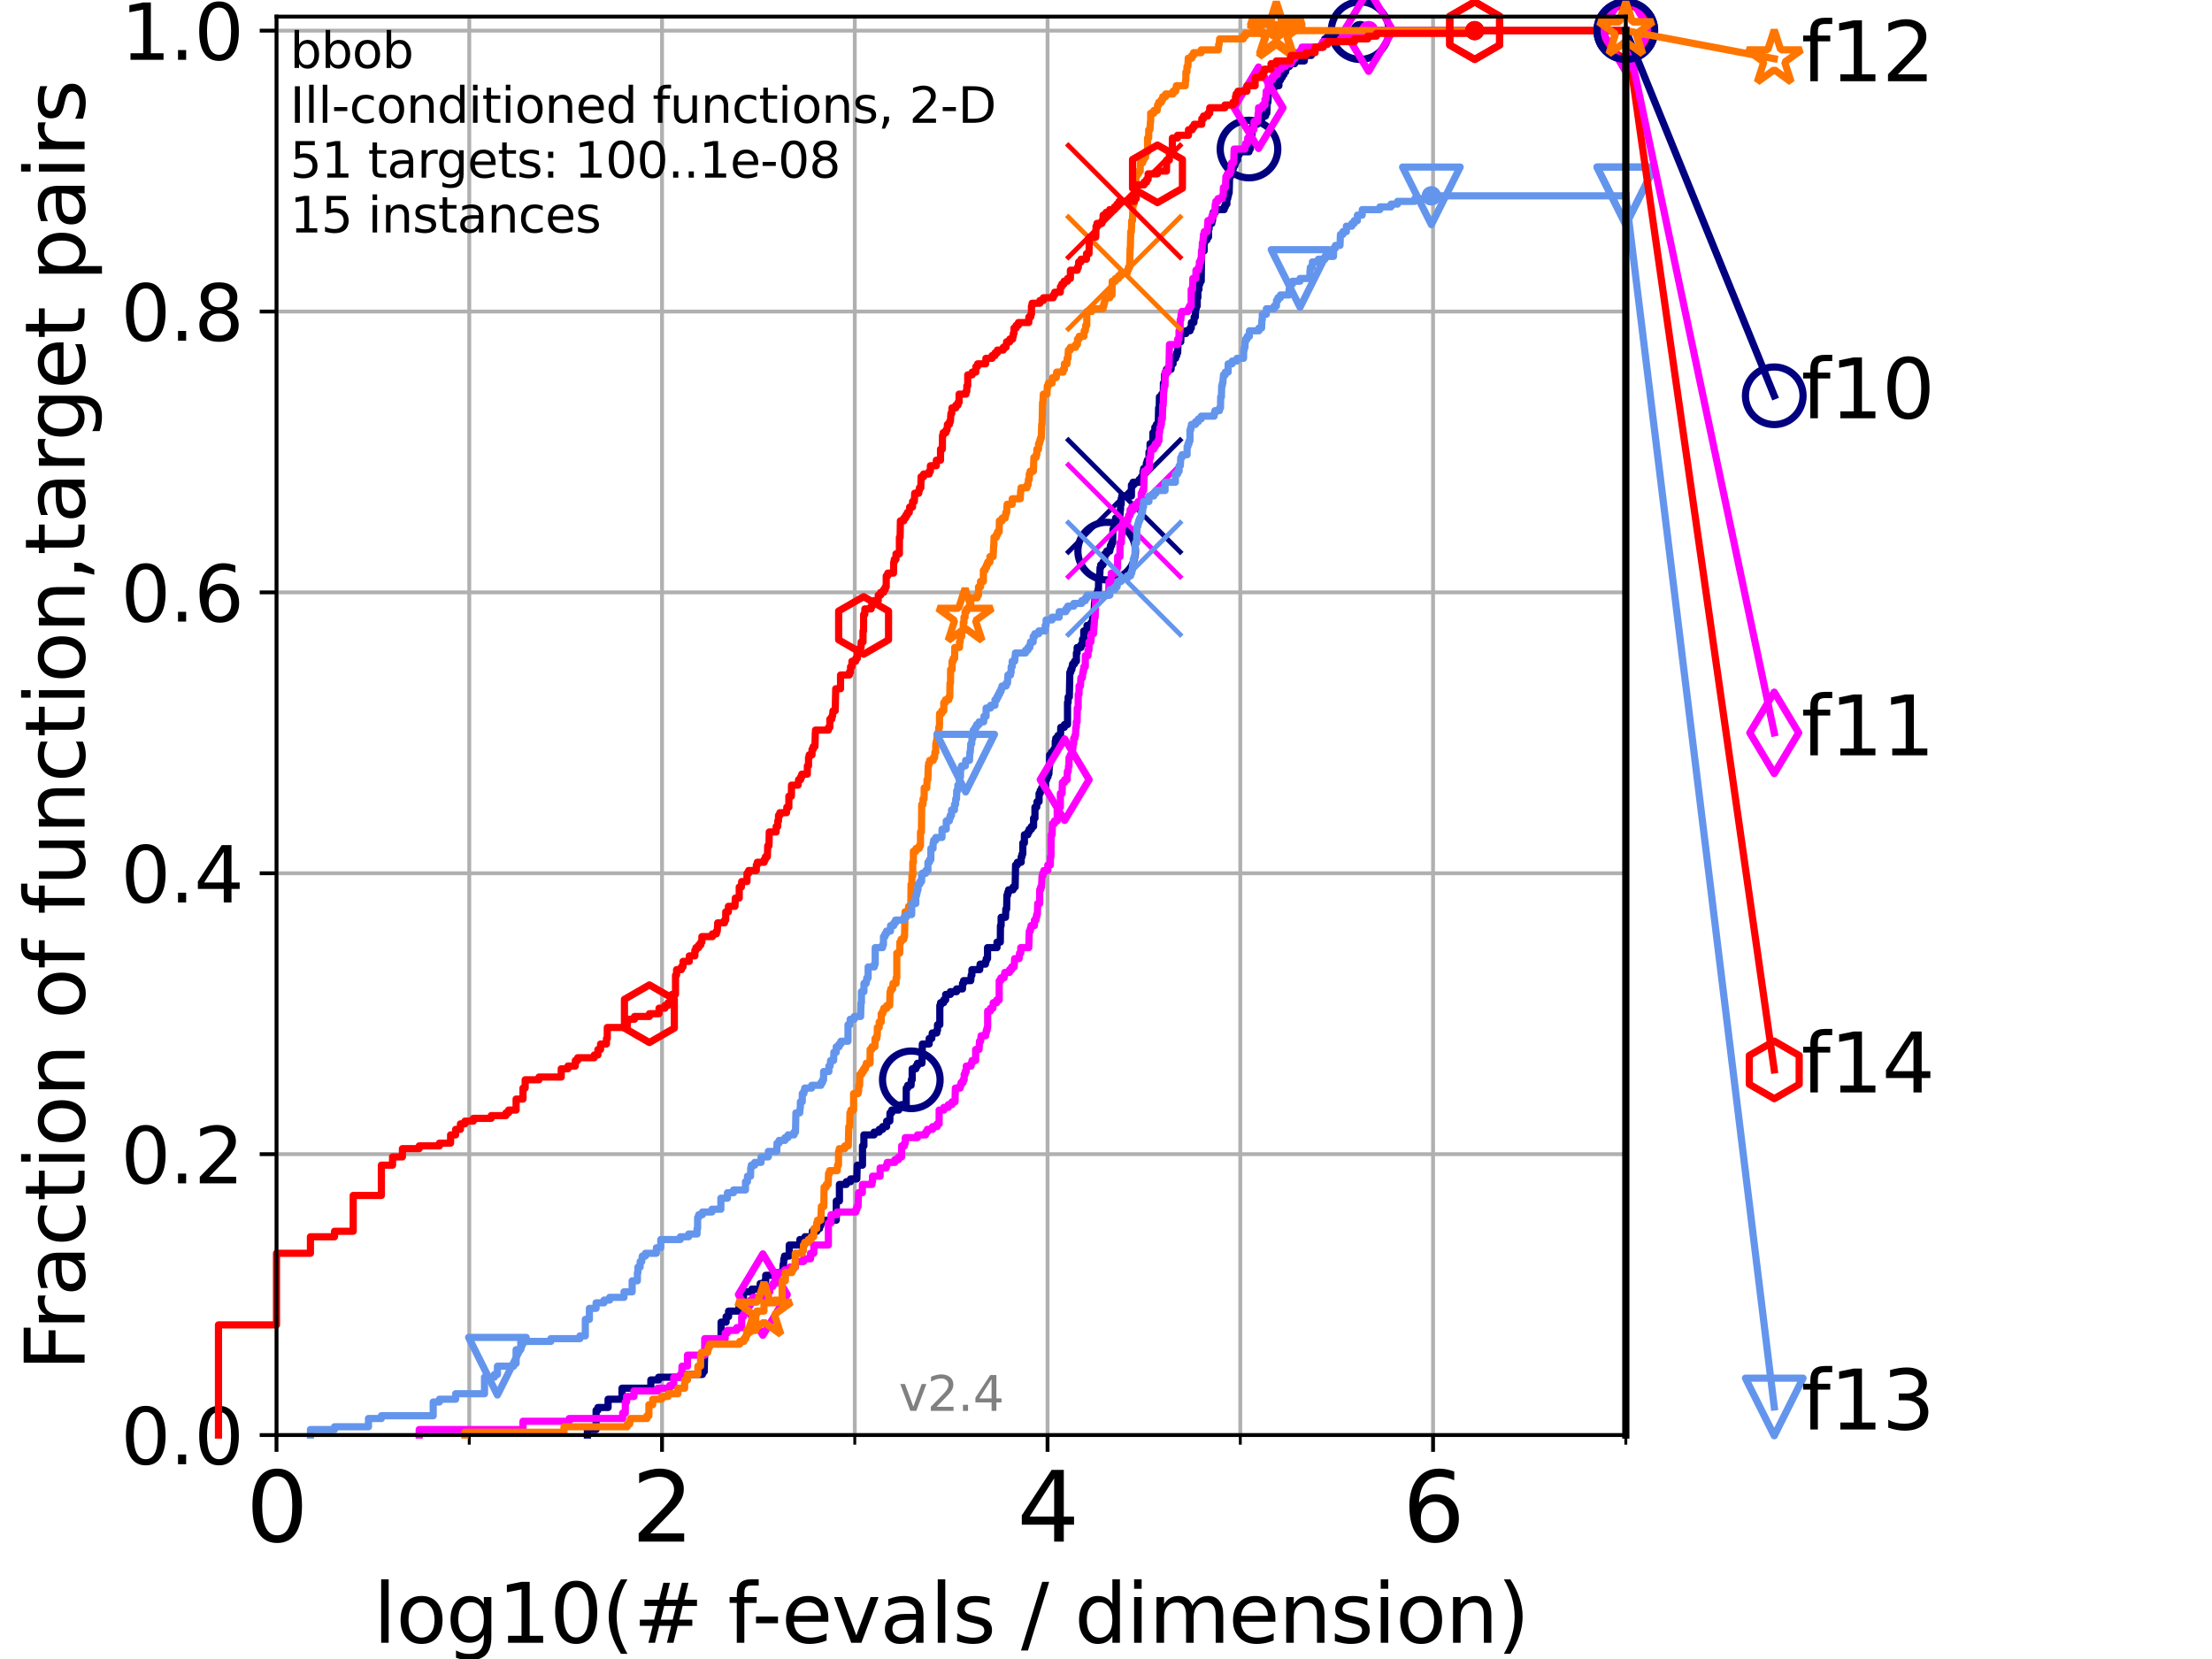 <?xml version="1.0" encoding="utf-8" standalone="no"?>
<!DOCTYPE svg PUBLIC "-//W3C//DTD SVG 1.1//EN"
  "http://www.w3.org/Graphics/SVG/1.1/DTD/svg11.dtd">
<svg height="345.6pt" version="1.1" viewBox="0 0 460.8 345.6" width="460.8pt" xmlns="http://www.w3.org/2000/svg" xmlns:xlink="http://www.w3.org/1999/xlink">
 <defs>
  <style type="text/css">*{stroke-linecap:butt;stroke-linejoin:round;}</style>
 </defs>
 <g id="figure_1">
  <g id="patch_1">
   <path d="M 0 345.6 
L 460.8 345.6 
L 460.8 0 
L 0 0 
z
" style="fill:#ffffff;"/>
  </g>
  <g id="axes_1">
   <g id="patch_2">
    <path d="M 57.6 298.944 
L 338.688 298.944 
L 338.688 3.456 
L 57.6 3.456 
z
" style="fill:#ffffff;"/>
   </g>
   <g id="matplotlib.axis_1">
    <g id="xtick_1">
     <g id="line2d_1">
      <path clip-path="url(#p77af0fd566)" d="M 57.6 298.944 
L 57.6 3.456 
" style="fill:none;stroke:#b0b0b0;stroke-linecap:square;stroke-width:0.8;"/>
     </g>
     <g id="line2d_2">
      <defs>
       <path d="M 0 0 
L 0 3.5 
" id="mce1fc6e16f" style="stroke:#000000;stroke-width:0.8;"/>
      </defs>
      <g>
       <use style="stroke:#000000;stroke-width:0.8;" x="57.6" xlink:href="#mce1fc6e16f" y="298.944"/>
      </g>
     </g>
     <g id="text_1">
      <!-- 0 -->
      <g transform="translate(51.237 321.141)scale(0.2 -0.2)">
       <defs>
        <path d="M 2034 4250 
Q 1547 4250 1301 3770 
Q 1056 3291 1056 2328 
Q 1056 1369 1301 889 
Q 1547 409 2034 409 
Q 2525 409 2770 889 
Q 3016 1369 3016 2328 
Q 3016 3291 2770 3770 
Q 2525 4250 2034 4250 
z
M 2034 4750 
Q 2819 4750 3233 4129 
Q 3647 3509 3647 2328 
Q 3647 1150 3233 529 
Q 2819 -91 2034 -91 
Q 1250 -91 836 529 
Q 422 1150 422 2328 
Q 422 3509 836 4129 
Q 1250 4750 2034 4750 
z
" id="DejaVuSans-30" transform="scale(0.016)"/>
       </defs>
       <use xlink:href="#DejaVuSans-30"/>
      </g>
     </g>
    </g>
    <g id="xtick_2">
     <g id="line2d_3">
      <path clip-path="url(#p77af0fd566)" d="M 137.911 298.944 
L 137.911 3.456 
" style="fill:none;stroke:#b0b0b0;stroke-linecap:square;stroke-width:0.8;"/>
     </g>
     <g id="line2d_4">
      <g>
       <use style="stroke:#000000;stroke-width:0.8;" x="137.911" xlink:href="#mce1fc6e16f" y="298.944"/>
      </g>
     </g>
     <g id="text_2">
      <!-- 2 -->
      <g transform="translate(131.548 321.141)scale(0.2 -0.2)">
       <defs>
        <path d="M 1228 531 
L 3431 531 
L 3431 0 
L 469 0 
L 469 531 
Q 828 903 1448 1529 
Q 2069 2156 2228 2338 
Q 2531 2678 2651 2914 
Q 2772 3150 2772 3378 
Q 2772 3750 2511 3984 
Q 2250 4219 1831 4219 
Q 1534 4219 1204 4116 
Q 875 4013 500 3803 
L 500 4441 
Q 881 4594 1212 4672 
Q 1544 4750 1819 4750 
Q 2544 4750 2975 4387 
Q 3406 4025 3406 3419 
Q 3406 3131 3298 2873 
Q 3191 2616 2906 2266 
Q 2828 2175 2409 1742 
Q 1991 1309 1228 531 
z
" id="DejaVuSans-32" transform="scale(0.016)"/>
       </defs>
       <use xlink:href="#DejaVuSans-32"/>
      </g>
     </g>
    </g>
    <g id="xtick_3">
     <g id="line2d_5">
      <path clip-path="url(#p77af0fd566)" d="M 218.222 298.944 
L 218.222 3.456 
" style="fill:none;stroke:#b0b0b0;stroke-linecap:square;stroke-width:0.8;"/>
     </g>
     <g id="line2d_6">
      <g>
       <use style="stroke:#000000;stroke-width:0.8;" x="218.222" xlink:href="#mce1fc6e16f" y="298.944"/>
      </g>
     </g>
     <g id="text_3">
      <!-- 4 -->
      <g transform="translate(211.859 321.141)scale(0.2 -0.2)">
       <defs>
        <path d="M 2419 4116 
L 825 1625 
L 2419 1625 
L 2419 4116 
z
M 2253 4666 
L 3047 4666 
L 3047 1625 
L 3713 1625 
L 3713 1100 
L 3047 1100 
L 3047 0 
L 2419 0 
L 2419 1100 
L 313 1100 
L 313 1709 
L 2253 4666 
z
" id="DejaVuSans-34" transform="scale(0.016)"/>
       </defs>
       <use xlink:href="#DejaVuSans-34"/>
      </g>
     </g>
    </g>
    <g id="xtick_4">
     <g id="line2d_7">
      <path clip-path="url(#p77af0fd566)" d="M 298.533 298.944 
L 298.533 3.456 
" style="fill:none;stroke:#b0b0b0;stroke-linecap:square;stroke-width:0.8;"/>
     </g>
     <g id="line2d_8">
      <g>
       <use style="stroke:#000000;stroke-width:0.8;" x="298.533" xlink:href="#mce1fc6e16f" y="298.944"/>
      </g>
     </g>
     <g id="text_4">
      <!-- 6 -->
      <g transform="translate(292.17 321.141)scale(0.2 -0.2)">
       <defs>
        <path d="M 2113 2584 
Q 1688 2584 1439 2293 
Q 1191 2003 1191 1497 
Q 1191 994 1439 701 
Q 1688 409 2113 409 
Q 2538 409 2786 701 
Q 3034 994 3034 1497 
Q 3034 2003 2786 2293 
Q 2538 2584 2113 2584 
z
M 3366 4563 
L 3366 3988 
Q 3128 4100 2886 4159 
Q 2644 4219 2406 4219 
Q 1781 4219 1451 3797 
Q 1122 3375 1075 2522 
Q 1259 2794 1537 2939 
Q 1816 3084 2150 3084 
Q 2853 3084 3261 2657 
Q 3669 2231 3669 1497 
Q 3669 778 3244 343 
Q 2819 -91 2113 -91 
Q 1303 -91 875 529 
Q 447 1150 447 2328 
Q 447 3434 972 4092 
Q 1497 4750 2381 4750 
Q 2619 4750 2861 4703 
Q 3103 4656 3366 4563 
z
" id="DejaVuSans-36" transform="scale(0.016)"/>
       </defs>
       <use xlink:href="#DejaVuSans-36"/>
      </g>
     </g>
    </g>
    <g id="xtick_5">
     <g id="line2d_9">
      <path clip-path="url(#p77af0fd566)" d="M 97.755 298.944 
L 97.755 3.456 
" style="fill:none;stroke:#b0b0b0;stroke-linecap:square;stroke-width:0.8;"/>
     </g>
     <g id="line2d_10">
      <defs>
       <path d="M 0 0 
L 0 2 
" id="m57416bb68d" style="stroke:#000000;stroke-width:0.6;"/>
      </defs>
      <g>
       <use style="stroke:#000000;stroke-width:0.6;" x="97.755" xlink:href="#m57416bb68d" y="298.944"/>
      </g>
     </g>
    </g>
    <g id="xtick_6">
     <g id="line2d_11">
      <path clip-path="url(#p77af0fd566)" d="M 178.066 298.944 
L 178.066 3.456 
" style="fill:none;stroke:#b0b0b0;stroke-linecap:square;stroke-width:0.8;"/>
     </g>
     <g id="line2d_12">
      <g>
       <use style="stroke:#000000;stroke-width:0.6;" x="178.066" xlink:href="#m57416bb68d" y="298.944"/>
      </g>
     </g>
    </g>
    <g id="xtick_7">
     <g id="line2d_13">
      <path clip-path="url(#p77af0fd566)" d="M 258.377 298.944 
L 258.377 3.456 
" style="fill:none;stroke:#b0b0b0;stroke-linecap:square;stroke-width:0.8;"/>
     </g>
     <g id="line2d_14">
      <g>
       <use style="stroke:#000000;stroke-width:0.6;" x="258.377" xlink:href="#m57416bb68d" y="298.944"/>
      </g>
     </g>
    </g>
    <g id="xtick_8">
     <g id="line2d_15">
      <path clip-path="url(#p77af0fd566)" d="M 338.688 298.944 
L 338.688 3.456 
" style="fill:none;stroke:#b0b0b0;stroke-linecap:square;stroke-width:0.8;"/>
     </g>
     <g id="line2d_16">
      <g>
       <use style="stroke:#000000;stroke-width:0.6;" x="338.688" xlink:href="#m57416bb68d" y="298.944"/>
      </g>
     </g>
    </g>
    <g id="text_5">
     <!-- log10(# f-evals / dimension) -->
     <g transform="translate(77.764 342.218)scale(0.17 -0.17)">
      <defs>
       <path d="M 603 4863 
L 1178 4863 
L 1178 0 
L 603 0 
L 603 4863 
z
" id="DejaVuSans-6c" transform="scale(0.016)"/>
       <path d="M 1959 3097 
Q 1497 3097 1228 2736 
Q 959 2375 959 1747 
Q 959 1119 1226 758 
Q 1494 397 1959 397 
Q 2419 397 2687 759 
Q 2956 1122 2956 1747 
Q 2956 2369 2687 2733 
Q 2419 3097 1959 3097 
z
M 1959 3584 
Q 2709 3584 3137 3096 
Q 3566 2609 3566 1747 
Q 3566 888 3137 398 
Q 2709 -91 1959 -91 
Q 1206 -91 779 398 
Q 353 888 353 1747 
Q 353 2609 779 3096 
Q 1206 3584 1959 3584 
z
" id="DejaVuSans-6f" transform="scale(0.016)"/>
       <path d="M 2906 1791 
Q 2906 2416 2648 2759 
Q 2391 3103 1925 3103 
Q 1463 3103 1205 2759 
Q 947 2416 947 1791 
Q 947 1169 1205 825 
Q 1463 481 1925 481 
Q 2391 481 2648 825 
Q 2906 1169 2906 1791 
z
M 3481 434 
Q 3481 -459 3084 -895 
Q 2688 -1331 1869 -1331 
Q 1566 -1331 1297 -1286 
Q 1028 -1241 775 -1147 
L 775 -588 
Q 1028 -725 1275 -790 
Q 1522 -856 1778 -856 
Q 2344 -856 2625 -561 
Q 2906 -266 2906 331 
L 2906 616 
Q 2728 306 2450 153 
Q 2172 0 1784 0 
Q 1141 0 747 490 
Q 353 981 353 1791 
Q 353 2603 747 3093 
Q 1141 3584 1784 3584 
Q 2172 3584 2450 3431 
Q 2728 3278 2906 2969 
L 2906 3500 
L 3481 3500 
L 3481 434 
z
" id="DejaVuSans-67" transform="scale(0.016)"/>
       <path d="M 794 531 
L 1825 531 
L 1825 4091 
L 703 3866 
L 703 4441 
L 1819 4666 
L 2450 4666 
L 2450 531 
L 3481 531 
L 3481 0 
L 794 0 
L 794 531 
z
" id="DejaVuSans-31" transform="scale(0.016)"/>
       <path d="M 1984 4856 
Q 1566 4138 1362 3434 
Q 1159 2731 1159 2009 
Q 1159 1288 1364 580 
Q 1569 -128 1984 -844 
L 1484 -844 
Q 1016 -109 783 600 
Q 550 1309 550 2009 
Q 550 2706 781 3412 
Q 1013 4119 1484 4856 
L 1984 4856 
z
" id="DejaVuSans-28" transform="scale(0.016)"/>
       <path d="M 3272 2816 
L 2363 2816 
L 2100 1772 
L 3016 1772 
L 3272 2816 
z
M 2803 4594 
L 2478 3297 
L 3391 3297 
L 3719 4594 
L 4219 4594 
L 3897 3297 
L 4872 3297 
L 4872 2816 
L 3775 2816 
L 3519 1772 
L 4513 1772 
L 4513 1294 
L 3397 1294 
L 3072 0 
L 2572 0 
L 2894 1294 
L 1978 1294 
L 1656 0 
L 1153 0 
L 1478 1294 
L 494 1294 
L 494 1772 
L 1594 1772 
L 1856 2816 
L 850 2816 
L 850 3297 
L 1978 3297 
L 2297 4594 
L 2803 4594 
z
" id="DejaVuSans-23" transform="scale(0.016)"/>
       <path id="DejaVuSans-20" transform="scale(0.016)"/>
       <path d="M 2375 4863 
L 2375 4384 
L 1825 4384 
Q 1516 4384 1395 4259 
Q 1275 4134 1275 3809 
L 1275 3500 
L 2222 3500 
L 2222 3053 
L 1275 3053 
L 1275 0 
L 697 0 
L 697 3053 
L 147 3053 
L 147 3500 
L 697 3500 
L 697 3744 
Q 697 4328 969 4595 
Q 1241 4863 1831 4863 
L 2375 4863 
z
" id="DejaVuSans-66" transform="scale(0.016)"/>
       <path d="M 313 2009 
L 1997 2009 
L 1997 1497 
L 313 1497 
L 313 2009 
z
" id="DejaVuSans-2d" transform="scale(0.016)"/>
       <path d="M 3597 1894 
L 3597 1613 
L 953 1613 
Q 991 1019 1311 708 
Q 1631 397 2203 397 
Q 2534 397 2845 478 
Q 3156 559 3463 722 
L 3463 178 
Q 3153 47 2828 -22 
Q 2503 -91 2169 -91 
Q 1331 -91 842 396 
Q 353 884 353 1716 
Q 353 2575 817 3079 
Q 1281 3584 2069 3584 
Q 2775 3584 3186 3129 
Q 3597 2675 3597 1894 
z
M 3022 2063 
Q 3016 2534 2758 2815 
Q 2500 3097 2075 3097 
Q 1594 3097 1305 2825 
Q 1016 2553 972 2059 
L 3022 2063 
z
" id="DejaVuSans-65" transform="scale(0.016)"/>
       <path d="M 191 3500 
L 800 3500 
L 1894 563 
L 2988 3500 
L 3597 3500 
L 2284 0 
L 1503 0 
L 191 3500 
z
" id="DejaVuSans-76" transform="scale(0.016)"/>
       <path d="M 2194 1759 
Q 1497 1759 1228 1600 
Q 959 1441 959 1056 
Q 959 750 1161 570 
Q 1363 391 1709 391 
Q 2188 391 2477 730 
Q 2766 1069 2766 1631 
L 2766 1759 
L 2194 1759 
z
M 3341 1997 
L 3341 0 
L 2766 0 
L 2766 531 
Q 2569 213 2275 61 
Q 1981 -91 1556 -91 
Q 1019 -91 701 211 
Q 384 513 384 1019 
Q 384 1609 779 1909 
Q 1175 2209 1959 2209 
L 2766 2209 
L 2766 2266 
Q 2766 2663 2505 2880 
Q 2244 3097 1772 3097 
Q 1472 3097 1187 3025 
Q 903 2953 641 2809 
L 641 3341 
Q 956 3463 1253 3523 
Q 1550 3584 1831 3584 
Q 2591 3584 2966 3190 
Q 3341 2797 3341 1997 
z
" id="DejaVuSans-61" transform="scale(0.016)"/>
       <path d="M 2834 3397 
L 2834 2853 
Q 2591 2978 2328 3040 
Q 2066 3103 1784 3103 
Q 1356 3103 1142 2972 
Q 928 2841 928 2578 
Q 928 2378 1081 2264 
Q 1234 2150 1697 2047 
L 1894 2003 
Q 2506 1872 2764 1633 
Q 3022 1394 3022 966 
Q 3022 478 2636 193 
Q 2250 -91 1575 -91 
Q 1294 -91 989 -36 
Q 684 19 347 128 
L 347 722 
Q 666 556 975 473 
Q 1284 391 1588 391 
Q 1994 391 2212 530 
Q 2431 669 2431 922 
Q 2431 1156 2273 1281 
Q 2116 1406 1581 1522 
L 1381 1569 
Q 847 1681 609 1914 
Q 372 2147 372 2553 
Q 372 3047 722 3315 
Q 1072 3584 1716 3584 
Q 2034 3584 2315 3537 
Q 2597 3491 2834 3397 
z
" id="DejaVuSans-73" transform="scale(0.016)"/>
       <path d="M 1625 4666 
L 2156 4666 
L 531 -594 
L 0 -594 
L 1625 4666 
z
" id="DejaVuSans-2f" transform="scale(0.016)"/>
       <path d="M 2906 2969 
L 2906 4863 
L 3481 4863 
L 3481 0 
L 2906 0 
L 2906 525 
Q 2725 213 2448 61 
Q 2172 -91 1784 -91 
Q 1150 -91 751 415 
Q 353 922 353 1747 
Q 353 2572 751 3078 
Q 1150 3584 1784 3584 
Q 2172 3584 2448 3432 
Q 2725 3281 2906 2969 
z
M 947 1747 
Q 947 1113 1208 752 
Q 1469 391 1925 391 
Q 2381 391 2643 752 
Q 2906 1113 2906 1747 
Q 2906 2381 2643 2742 
Q 2381 3103 1925 3103 
Q 1469 3103 1208 2742 
Q 947 2381 947 1747 
z
" id="DejaVuSans-64" transform="scale(0.016)"/>
       <path d="M 603 3500 
L 1178 3500 
L 1178 0 
L 603 0 
L 603 3500 
z
M 603 4863 
L 1178 4863 
L 1178 4134 
L 603 4134 
L 603 4863 
z
" id="DejaVuSans-69" transform="scale(0.016)"/>
       <path d="M 3328 2828 
Q 3544 3216 3844 3400 
Q 4144 3584 4550 3584 
Q 5097 3584 5394 3201 
Q 5691 2819 5691 2113 
L 5691 0 
L 5113 0 
L 5113 2094 
Q 5113 2597 4934 2840 
Q 4756 3084 4391 3084 
Q 3944 3084 3684 2787 
Q 3425 2491 3425 1978 
L 3425 0 
L 2847 0 
L 2847 2094 
Q 2847 2600 2669 2842 
Q 2491 3084 2119 3084 
Q 1678 3084 1418 2786 
Q 1159 2488 1159 1978 
L 1159 0 
L 581 0 
L 581 3500 
L 1159 3500 
L 1159 2956 
Q 1356 3278 1631 3431 
Q 1906 3584 2284 3584 
Q 2666 3584 2933 3390 
Q 3200 3197 3328 2828 
z
" id="DejaVuSans-6d" transform="scale(0.016)"/>
       <path d="M 3513 2113 
L 3513 0 
L 2938 0 
L 2938 2094 
Q 2938 2591 2744 2837 
Q 2550 3084 2163 3084 
Q 1697 3084 1428 2787 
Q 1159 2491 1159 1978 
L 1159 0 
L 581 0 
L 581 3500 
L 1159 3500 
L 1159 2956 
Q 1366 3272 1645 3428 
Q 1925 3584 2291 3584 
Q 2894 3584 3203 3211 
Q 3513 2838 3513 2113 
z
" id="DejaVuSans-6e" transform="scale(0.016)"/>
       <path d="M 513 4856 
L 1013 4856 
Q 1481 4119 1714 3412 
Q 1947 2706 1947 2009 
Q 1947 1309 1714 600 
Q 1481 -109 1013 -844 
L 513 -844 
Q 928 -128 1133 580 
Q 1338 1288 1338 2009 
Q 1338 2731 1133 3434 
Q 928 4138 513 4856 
z
" id="DejaVuSans-29" transform="scale(0.016)"/>
      </defs>
      <use xlink:href="#DejaVuSans-6c"/>
      <use x="27.783" xlink:href="#DejaVuSans-6f"/>
      <use x="88.965" xlink:href="#DejaVuSans-67"/>
      <use x="152.441" xlink:href="#DejaVuSans-31"/>
      <use x="216.064" xlink:href="#DejaVuSans-30"/>
      <use x="279.688" xlink:href="#DejaVuSans-28"/>
      <use x="318.701" xlink:href="#DejaVuSans-23"/>
      <use x="402.49" xlink:href="#DejaVuSans-20"/>
      <use x="434.277" xlink:href="#DejaVuSans-66"/>
      <use x="463.982" xlink:href="#DejaVuSans-2d"/>
      <use x="500.066" xlink:href="#DejaVuSans-65"/>
      <use x="561.59" xlink:href="#DejaVuSans-76"/>
      <use x="620.77" xlink:href="#DejaVuSans-61"/>
      <use x="682.049" xlink:href="#DejaVuSans-6c"/>
      <use x="709.832" xlink:href="#DejaVuSans-73"/>
      <use x="761.932" xlink:href="#DejaVuSans-20"/>
      <use x="793.719" xlink:href="#DejaVuSans-2f"/>
      <use x="827.41" xlink:href="#DejaVuSans-20"/>
      <use x="859.197" xlink:href="#DejaVuSans-64"/>
      <use x="922.674" xlink:href="#DejaVuSans-69"/>
      <use x="950.457" xlink:href="#DejaVuSans-6d"/>
      <use x="1047.869" xlink:href="#DejaVuSans-65"/>
      <use x="1109.393" xlink:href="#DejaVuSans-6e"/>
      <use x="1172.771" xlink:href="#DejaVuSans-73"/>
      <use x="1224.871" xlink:href="#DejaVuSans-69"/>
      <use x="1252.654" xlink:href="#DejaVuSans-6f"/>
      <use x="1313.836" xlink:href="#DejaVuSans-6e"/>
      <use x="1377.215" xlink:href="#DejaVuSans-29"/>
     </g>
    </g>
   </g>
   <g id="matplotlib.axis_2">
    <g id="ytick_1">
     <g id="line2d_17">
      <path clip-path="url(#p77af0fd566)" d="M 57.6 298.944 
L 338.688 298.944 
" style="fill:none;stroke:#b0b0b0;stroke-linecap:square;stroke-width:0.8;"/>
     </g>
     <g id="line2d_18">
      <defs>
       <path d="M 0 0 
L -3.5 0 
" id="m8b126861a1" style="stroke:#000000;stroke-width:0.8;"/>
      </defs>
      <g>
       <use style="stroke:#000000;stroke-width:0.8;" x="57.6" xlink:href="#m8b126861a1" y="298.944"/>
      </g>
     </g>
     <g id="text_6">
      <!-- 0.0 -->
      <g transform="translate(25.155 305.023)scale(0.16 -0.16)">
       <defs>
        <path d="M 684 794 
L 1344 794 
L 1344 0 
L 684 0 
L 684 794 
z
" id="DejaVuSans-2e" transform="scale(0.016)"/>
       </defs>
       <use xlink:href="#DejaVuSans-30"/>
       <use x="63.623" xlink:href="#DejaVuSans-2e"/>
       <use x="95.41" xlink:href="#DejaVuSans-30"/>
      </g>
     </g>
    </g>
    <g id="ytick_2">
     <g id="line2d_19">
      <path clip-path="url(#p77af0fd566)" d="M 57.6 240.432 
L 338.688 240.432 
" style="fill:none;stroke:#b0b0b0;stroke-linecap:square;stroke-width:0.8;"/>
     </g>
     <g id="line2d_20">
      <g>
       <use style="stroke:#000000;stroke-width:0.8;" x="57.6" xlink:href="#m8b126861a1" y="240.432"/>
      </g>
     </g>
     <g id="text_7">
      <!-- 0.2 -->
      <g transform="translate(25.155 246.51)scale(0.16 -0.16)">
       <use xlink:href="#DejaVuSans-30"/>
       <use x="63.623" xlink:href="#DejaVuSans-2e"/>
       <use x="95.41" xlink:href="#DejaVuSans-32"/>
      </g>
     </g>
    </g>
    <g id="ytick_3">
     <g id="line2d_21">
      <path clip-path="url(#p77af0fd566)" d="M 57.6 181.919 
L 338.688 181.919 
" style="fill:none;stroke:#b0b0b0;stroke-linecap:square;stroke-width:0.8;"/>
     </g>
     <g id="line2d_22">
      <g>
       <use style="stroke:#000000;stroke-width:0.8;" x="57.6" xlink:href="#m8b126861a1" y="181.919"/>
      </g>
     </g>
     <g id="text_8">
      <!-- 0.4 -->
      <g transform="translate(25.155 187.998)scale(0.16 -0.16)">
       <use xlink:href="#DejaVuSans-30"/>
       <use x="63.623" xlink:href="#DejaVuSans-2e"/>
       <use x="95.41" xlink:href="#DejaVuSans-34"/>
      </g>
     </g>
    </g>
    <g id="ytick_4">
     <g id="line2d_23">
      <path clip-path="url(#p77af0fd566)" d="M 57.6 123.407 
L 338.688 123.407 
" style="fill:none;stroke:#b0b0b0;stroke-linecap:square;stroke-width:0.8;"/>
     </g>
     <g id="line2d_24">
      <g>
       <use style="stroke:#000000;stroke-width:0.8;" x="57.6" xlink:href="#m8b126861a1" y="123.407"/>
      </g>
     </g>
     <g id="text_9">
      <!-- 0.6 -->
      <g transform="translate(25.155 129.485)scale(0.16 -0.16)">
       <use xlink:href="#DejaVuSans-30"/>
       <use x="63.623" xlink:href="#DejaVuSans-2e"/>
       <use x="95.41" xlink:href="#DejaVuSans-36"/>
      </g>
     </g>
    </g>
    <g id="ytick_5">
     <g id="line2d_25">
      <path clip-path="url(#p77af0fd566)" d="M 57.6 64.894 
L 338.688 64.894 
" style="fill:none;stroke:#b0b0b0;stroke-linecap:square;stroke-width:0.8;"/>
     </g>
     <g id="line2d_26">
      <g>
       <use style="stroke:#000000;stroke-width:0.8;" x="57.6" xlink:href="#m8b126861a1" y="64.894"/>
      </g>
     </g>
     <g id="text_10">
      <!-- 0.8 -->
      <g transform="translate(25.155 70.973)scale(0.16 -0.16)">
       <defs>
        <path d="M 2034 2216 
Q 1584 2216 1326 1975 
Q 1069 1734 1069 1313 
Q 1069 891 1326 650 
Q 1584 409 2034 409 
Q 2484 409 2743 651 
Q 3003 894 3003 1313 
Q 3003 1734 2745 1975 
Q 2488 2216 2034 2216 
z
M 1403 2484 
Q 997 2584 770 2862 
Q 544 3141 544 3541 
Q 544 4100 942 4425 
Q 1341 4750 2034 4750 
Q 2731 4750 3128 4425 
Q 3525 4100 3525 3541 
Q 3525 3141 3298 2862 
Q 3072 2584 2669 2484 
Q 3125 2378 3379 2068 
Q 3634 1759 3634 1313 
Q 3634 634 3220 271 
Q 2806 -91 2034 -91 
Q 1263 -91 848 271 
Q 434 634 434 1313 
Q 434 1759 690 2068 
Q 947 2378 1403 2484 
z
M 1172 3481 
Q 1172 3119 1398 2916 
Q 1625 2713 2034 2713 
Q 2441 2713 2670 2916 
Q 2900 3119 2900 3481 
Q 2900 3844 2670 4047 
Q 2441 4250 2034 4250 
Q 1625 4250 1398 4047 
Q 1172 3844 1172 3481 
z
" id="DejaVuSans-38" transform="scale(0.016)"/>
       </defs>
       <use xlink:href="#DejaVuSans-30"/>
       <use x="63.623" xlink:href="#DejaVuSans-2e"/>
       <use x="95.41" xlink:href="#DejaVuSans-38"/>
      </g>
     </g>
    </g>
    <g id="ytick_6">
     <g id="line2d_27">
      <path clip-path="url(#p77af0fd566)" d="M 57.6 6.382 
L 338.688 6.382 
" style="fill:none;stroke:#b0b0b0;stroke-linecap:square;stroke-width:0.8;"/>
     </g>
     <g id="line2d_28">
      <g>
       <use style="stroke:#000000;stroke-width:0.8;" x="57.6" xlink:href="#m8b126861a1" y="6.382"/>
      </g>
     </g>
     <g id="text_11">
      <!-- 1.0 -->
      <g transform="translate(25.155 12.46)scale(0.16 -0.16)">
       <use xlink:href="#DejaVuSans-31"/>
       <use x="63.623" xlink:href="#DejaVuSans-2e"/>
       <use x="95.41" xlink:href="#DejaVuSans-30"/>
      </g>
     </g>
    </g>
    <g id="text_12">
     <!-- Fraction of function,target pairs -->
     <g transform="translate(17.62 285.585)rotate(-90)scale(0.17 -0.17)">
      <defs>
       <path d="M 628 4666 
L 3309 4666 
L 3309 4134 
L 1259 4134 
L 1259 2759 
L 3109 2759 
L 3109 2228 
L 1259 2228 
L 1259 0 
L 628 0 
L 628 4666 
z
" id="DejaVuSans-46" transform="scale(0.016)"/>
       <path d="M 2631 2963 
Q 2534 3019 2420 3045 
Q 2306 3072 2169 3072 
Q 1681 3072 1420 2755 
Q 1159 2438 1159 1844 
L 1159 0 
L 581 0 
L 581 3500 
L 1159 3500 
L 1159 2956 
Q 1341 3275 1631 3429 
Q 1922 3584 2338 3584 
Q 2397 3584 2469 3576 
Q 2541 3569 2628 3553 
L 2631 2963 
z
" id="DejaVuSans-72" transform="scale(0.016)"/>
       <path d="M 3122 3366 
L 3122 2828 
Q 2878 2963 2633 3030 
Q 2388 3097 2138 3097 
Q 1578 3097 1268 2742 
Q 959 2388 959 1747 
Q 959 1106 1268 751 
Q 1578 397 2138 397 
Q 2388 397 2633 464 
Q 2878 531 3122 666 
L 3122 134 
Q 2881 22 2623 -34 
Q 2366 -91 2075 -91 
Q 1284 -91 818 406 
Q 353 903 353 1747 
Q 353 2603 823 3093 
Q 1294 3584 2113 3584 
Q 2378 3584 2631 3529 
Q 2884 3475 3122 3366 
z
" id="DejaVuSans-63" transform="scale(0.016)"/>
       <path d="M 1172 4494 
L 1172 3500 
L 2356 3500 
L 2356 3053 
L 1172 3053 
L 1172 1153 
Q 1172 725 1289 603 
Q 1406 481 1766 481 
L 2356 481 
L 2356 0 
L 1766 0 
Q 1100 0 847 248 
Q 594 497 594 1153 
L 594 3053 
L 172 3053 
L 172 3500 
L 594 3500 
L 594 4494 
L 1172 4494 
z
" id="DejaVuSans-74" transform="scale(0.016)"/>
       <path d="M 544 1381 
L 544 3500 
L 1119 3500 
L 1119 1403 
Q 1119 906 1312 657 
Q 1506 409 1894 409 
Q 2359 409 2629 706 
Q 2900 1003 2900 1516 
L 2900 3500 
L 3475 3500 
L 3475 0 
L 2900 0 
L 2900 538 
Q 2691 219 2414 64 
Q 2138 -91 1772 -91 
Q 1169 -91 856 284 
Q 544 659 544 1381 
z
M 1991 3584 
L 1991 3584 
z
" id="DejaVuSans-75" transform="scale(0.016)"/>
       <path d="M 750 794 
L 1409 794 
L 1409 256 
L 897 -744 
L 494 -744 
L 750 256 
L 750 794 
z
" id="DejaVuSans-2c" transform="scale(0.016)"/>
       <path d="M 1159 525 
L 1159 -1331 
L 581 -1331 
L 581 3500 
L 1159 3500 
L 1159 2969 
Q 1341 3281 1617 3432 
Q 1894 3584 2278 3584 
Q 2916 3584 3314 3078 
Q 3713 2572 3713 1747 
Q 3713 922 3314 415 
Q 2916 -91 2278 -91 
Q 1894 -91 1617 61 
Q 1341 213 1159 525 
z
M 3116 1747 
Q 3116 2381 2855 2742 
Q 2594 3103 2138 3103 
Q 1681 3103 1420 2742 
Q 1159 2381 1159 1747 
Q 1159 1113 1420 752 
Q 1681 391 2138 391 
Q 2594 391 2855 752 
Q 3116 1113 3116 1747 
z
" id="DejaVuSans-70" transform="scale(0.016)"/>
      </defs>
      <use xlink:href="#DejaVuSans-46"/>
      <use x="50.27" xlink:href="#DejaVuSans-72"/>
      <use x="91.383" xlink:href="#DejaVuSans-61"/>
      <use x="152.662" xlink:href="#DejaVuSans-63"/>
      <use x="207.643" xlink:href="#DejaVuSans-74"/>
      <use x="246.852" xlink:href="#DejaVuSans-69"/>
      <use x="274.635" xlink:href="#DejaVuSans-6f"/>
      <use x="335.816" xlink:href="#DejaVuSans-6e"/>
      <use x="399.195" xlink:href="#DejaVuSans-20"/>
      <use x="430.982" xlink:href="#DejaVuSans-6f"/>
      <use x="492.164" xlink:href="#DejaVuSans-66"/>
      <use x="527.369" xlink:href="#DejaVuSans-20"/>
      <use x="559.156" xlink:href="#DejaVuSans-66"/>
      <use x="594.361" xlink:href="#DejaVuSans-75"/>
      <use x="657.74" xlink:href="#DejaVuSans-6e"/>
      <use x="721.119" xlink:href="#DejaVuSans-63"/>
      <use x="776.1" xlink:href="#DejaVuSans-74"/>
      <use x="815.309" xlink:href="#DejaVuSans-69"/>
      <use x="843.092" xlink:href="#DejaVuSans-6f"/>
      <use x="904.273" xlink:href="#DejaVuSans-6e"/>
      <use x="967.652" xlink:href="#DejaVuSans-2c"/>
      <use x="999.439" xlink:href="#DejaVuSans-74"/>
      <use x="1038.648" xlink:href="#DejaVuSans-61"/>
      <use x="1099.928" xlink:href="#DejaVuSans-72"/>
      <use x="1139.291" xlink:href="#DejaVuSans-67"/>
      <use x="1202.768" xlink:href="#DejaVuSans-65"/>
      <use x="1264.291" xlink:href="#DejaVuSans-74"/>
      <use x="1303.5" xlink:href="#DejaVuSans-20"/>
      <use x="1335.287" xlink:href="#DejaVuSans-70"/>
      <use x="1398.764" xlink:href="#DejaVuSans-61"/>
      <use x="1460.043" xlink:href="#DejaVuSans-69"/>
      <use x="1487.826" xlink:href="#DejaVuSans-72"/>
      <use x="1528.939" xlink:href="#DejaVuSans-73"/>
     </g>
    </g>
   </g>
   <g id="line2d_29">
    <defs>
     <path d="M 0 1.5 
C 0.398 1.5 0.779 1.342 1.061 1.061 
C 1.342 0.779 1.5 0.398 1.5 0 
C 1.5 -0.398 1.342 -0.779 1.061 -1.061 
C 0.779 -1.342 0.398 -1.5 0 -1.5 
C -0.398 -1.5 -0.779 -1.342 -1.061 -1.061 
C -1.342 -0.779 -1.5 -0.398 -1.5 0 
C -1.5 0.398 -1.342 0.779 -1.061 1.061 
C -0.779 1.342 -0.398 1.5 0 1.5 
z
" id="ma5e18fbeb1" style="stroke:#000080;"/>
    </defs>
    <g>
     <use style="fill:#000080;stroke:#000080;" x="283.336" xlink:href="#ma5e18fbeb1" y="6.382"/>
     <use style="fill:#000080;stroke:#000080;" x="283.336" xlink:href="#ma5e18fbeb1" y="6.382"/>
    </g>
   </g>
   <g id="line2d_30">
    <path d="M 122.362 298.944 
L 122.362 297.797 
L 124.178 297.797 
L 124.178 293.781 
L 124.557 293.781 
L 124.557 293.207 
L 126.674 293.207 
L 126.674 291.487 
L 129.574 291.487 
L 129.574 289.192 
L 135.582 289.192 
L 135.582 287.471 
L 137.199 287.471 
L 137.199 286.897 
L 142.95 286.897 
L 142.95 286.324 
L 146.324 286.324 
L 146.324 285.75 
L 146.697 285.75 
L 146.802 281.734 
L 147.216 281.734 
L 147.216 280.587 
L 147.369 280.587 
L 147.369 280.013 
L 148.354 280.013 
L 148.354 279.44 
L 150.215 279.44 
L 150.215 275.424 
L 151.26 275.424 
L 151.26 274.277 
L 151.779 274.277 
L 151.779 273.13 
L 153.96 273.13 
L 153.96 271.982 
L 154.874 271.982 
L 154.874 269.114 
L 156.628 269.114 
L 156.628 268.54 
L 158.358 268.54 
L 158.358 267.393 
L 159.329 267.393 
L 159.329 266.82 
L 159.507 266.82 
L 159.507 265.672 
L 161.352 265.672 
L 161.352 265.099 
L 163.041 265.099 
L 163.144 263.378 
L 163.226 263.378 
L 163.287 262.23 
L 163.429 262.23 
L 163.429 261.657 
L 164.41 261.657 
L 164.41 259.362 
L 166.629 259.362 
L 166.629 258.215 
L 167.688 258.215 
L 167.688 257.641 
L 169.216 257.641 
L 169.216 256.494 
L 170.174 256.494 
L 170.174 255.92 
L 170.741 255.92 
L 170.741 255.346 
L 170.965 255.346 
L 170.965 254.773 
L 171.186 254.773 
L 171.186 254.199 
L 174.207 254.199 
L 174.218 250.184 
L 174.869 250.184 
L 174.869 246.742 
L 176.306 246.742 
L 176.306 246.168 
L 177.181 246.168 
L 177.181 245.594 
L 178.488 245.594 
L 178.582 242.726 
L 179.673 242.726 
L 179.673 238.711 
L 179.965 238.711 
L 179.965 236.416 
L 182.09 236.416 
L 182.09 235.842 
L 183.151 235.842 
L 183.151 235.269 
L 183.865 235.269 
L 183.865 234.695 
L 184.708 234.695 
L 184.708 233.548 
L 185.363 233.548 
L 185.403 231.827 
L 185.76 231.827 
L 185.76 231.253 
L 187.222 231.253 
L 187.222 230.679 
L 187.801 230.679 
L 187.801 230.106 
L 188.785 230.106 
L 188.79 226.664 
L 189.094 226.664 
L 189.094 226.09 
L 189.798 226.09 
L 189.842 224.943 
L 190.023 224.943 
L 190.023 222.648 
L 190.805 222.648 
L 190.805 222.075 
L 191.121 222.075 
L 191.121 221.501 
L 192.064 221.501 
L 192.146 217.485 
L 193.561 217.485 
L 193.561 216.338 
L 194.105 216.338 
L 194.209 215.191 
L 195.151 215.191 
L 195.151 214.617 
L 195.3 214.617 
L 195.3 213.47 
L 195.781 213.47 
L 195.781 209.454 
L 195.938 209.454 
L 195.938 208.881 
L 196.58 208.881 
L 196.58 208.307 
L 197 208.307 
L 197 207.16 
L 197.979 207.16 
L 197.979 206.586 
L 199.272 206.586 
L 199.272 206.012 
L 200.506 206.012 
L 200.506 204.865 
L 200.731 204.865 
L 200.731 204.291 
L 202.225 204.291 
L 202.314 203.144 
L 202.465 203.144 
L 202.465 201.997 
L 204.092 201.997 
L 204.176 200.85 
L 205.292 200.85 
L 205.292 200.276 
L 205.456 200.276 
L 205.456 199.702 
L 205.723 199.702 
L 205.723 197.408 
L 207.693 197.408 
L 207.693 196.26 
L 208.387 196.26 
L 208.414 192.818 
L 208.554 192.818 
L 208.554 191.097 
L 209.471 191.097 
L 209.531 189.377 
L 209.704 189.377 
L 209.757 186.508 
L 209.913 186.508 
L 209.913 185.935 
L 210.103 185.935 
L 210.103 185.361 
L 211.037 185.361 
L 211.037 184.787 
L 211.474 184.787 
L 211.561 180.198 
L 211.938 180.198 
L 211.938 179.624 
L 212.732 179.624 
L 212.735 178.477 
L 212.905 178.477 
L 212.905 177.903 
L 213.072 177.903 
L 213.073 175.609 
L 213.398 175.609 
L 213.402 173.888 
L 214.119 173.888 
L 214.119 173.314 
L 214.401 173.314 
L 214.401 172.741 
L 214.866 172.741 
L 214.866 172.167 
L 215.312 172.167 
L 215.312 170.446 
L 215.599 170.446 
L 215.599 168.151 
L 215.969 168.151 
L 216.029 167.004 
L 216.457 167.004 
L 216.457 165.283 
L 216.689 165.283 
L 216.689 164.709 
L 216.975 164.709 
L 216.975 164.136 
L 217.811 164.136 
L 217.811 162.415 
L 218.054 162.415 
L 218.054 161.841 
L 218.31 161.841 
L 218.31 161.268 
L 218.494 161.268 
L 218.597 159.547 
L 218.631 159.547 
L 218.665 157.252 
L 219.053 157.252 
L 219.053 156.678 
L 219.519 156.678 
L 219.519 156.105 
L 219.806 156.105 
L 219.832 154.384 
L 219.938 154.384 
L 219.938 153.81 
L 220.372 153.81 
L 220.372 153.236 
L 220.925 153.236 
L 220.981 151.516 
L 221.733 151.516 
L 221.733 150.942 
L 222.385 150.942 
L 222.385 146.353 
L 222.503 146.353 
L 222.521 145.205 
L 222.765 145.205 
L 222.869 140.042 
L 223.065 140.042 
L 223.065 139.469 
L 223.302 139.469 
L 223.302 138.895 
L 223.429 138.895 
L 223.429 138.322 
L 223.833 138.322 
L 223.833 137.748 
L 224.235 137.748 
L 224.235 136.027 
L 224.392 136.027 
L 224.392 134.88 
L 225.193 134.88 
L 225.193 134.306 
L 225.507 134.306 
L 225.507 133.159 
L 225.768 133.159 
L 225.768 131.438 
L 226.446 131.438 
L 226.446 130.29 
L 227.273 130.29 
L 227.273 129.717 
L 227.534 129.717 
L 227.629 128.569 
L 227.66 128.569 
L 227.66 127.996 
L 227.91 127.996 
L 228.006 125.701 
L 228.026 125.701 
L 228.125 124.554 
L 228.294 124.554 
L 228.294 123.98 
L 228.553 123.98 
L 228.553 123.407 
L 228.694 123.407 
L 228.694 122.833 
L 228.826 122.833 
L 228.873 120.538 
L 229.076 120.538 
L 229.168 118.244 
L 229.301 118.244 
L 229.301 117.67 
L 229.761 117.67 
L 229.761 117.096 
L 230.097 117.096 
L 230.14 115.375 
L 230.542 115.375 
L 230.542 114.802 
L 231.195 114.802 
L 231.195 114.228 
L 231.324 114.228 
L 231.324 113.654 
L 231.569 113.654 
L 231.569 113.081 
L 231.783 113.081 
L 231.854 110.213 
L 232.104 110.213 
L 232.104 109.639 
L 232.233 109.639 
L 232.258 108.492 
L 232.397 108.492 
L 232.397 107.918 
L 233.172 107.918 
L 233.172 107.344 
L 233.307 107.344 
L 233.392 106.197 
L 233.428 106.197 
L 233.428 105.05 
L 233.565 105.05 
L 233.565 103.902 
L 233.678 103.902 
L 233.678 103.329 
L 235.699 103.329 
L 235.699 101.034 
L 236.028 101.034 
L 236.028 100.461 
L 237.313 100.461 
L 237.313 99.887 
L 237.777 99.887 
L 237.777 99.313 
L 238.108 99.313 
L 238.108 98.166 
L 238.247 98.166 
L 238.247 97.592 
L 238.746 97.592 
L 238.821 96.445 
L 239.001 96.445 
L 239.001 95.871 
L 239.359 95.871 
L 239.359 94.15 
L 239.583 94.15 
L 239.583 92.429 
L 240.147 92.429 
L 240.177 90.135 
L 240.537 90.135 
L 240.577 88.987 
L 240.903 88.987 
L 240.903 88.414 
L 241.282 88.414 
L 241.363 84.972 
L 241.492 84.972 
L 241.528 82.677 
L 242.008 82.677 
L 242.008 82.104 
L 242.335 82.104 
L 242.36 79.809 
L 242.577 79.809 
L 242.577 78.088 
L 242.839 78.088 
L 242.839 77.514 
L 242.993 77.514 
L 242.993 76.941 
L 243.953 76.941 
L 244.014 75.793 
L 244.374 75.793 
L 244.377 74.646 
L 244.91 74.646 
L 244.91 74.073 
L 245.135 74.073 
L 245.135 73.499 
L 245.333 73.499 
L 245.411 71.204 
L 245.974 71.204 
L 246.029 69.483 
L 247.054 69.483 
L 247.054 68.91 
L 247.914 68.91 
L 247.914 68.336 
L 248.169 68.336 
L 248.186 67.189 
L 248.709 67.189 
L 248.776 66.041 
L 249.006 66.041 
L 249.058 64.32 
L 249.187 64.32 
L 249.187 63.747 
L 249.401 63.747 
L 249.401 62.026 
L 249.538 62.026 
L 249.543 60.305 
L 249.767 60.305 
L 249.767 59.158 
L 249.96 59.158 
L 249.96 58.584 
L 250.235 58.584 
L 250.317 52.274 
L 250.842 52.274 
L 250.842 50.553 
L 250.975 50.553 
L 250.975 49.979 
L 251.44 49.979 
L 251.44 49.406 
L 251.746 49.406 
L 251.758 47.685 
L 251.877 47.685 
L 251.877 46.537 
L 252.453 46.537 
L 252.453 45.964 
L 252.591 45.964 
L 252.689 44.816 
L 252.736 44.816 
L 252.736 44.243 
L 253.187 44.243 
L 253.187 43.669 
L 255.01 43.669 
L 255.01 43.095 
L 255.254 43.095 
L 255.254 42.522 
L 255.583 42.522 
L 255.596 41.374 
L 255.754 41.374 
L 255.754 40.801 
L 255.891 40.801 
L 255.891 40.227 
L 256.051 40.227 
L 256.159 36.785 
L 256.368 36.785 
L 256.368 36.212 
L 256.576 36.212 
L 256.62 35.064 
L 256.958 35.064 
L 256.958 34.491 
L 257.248 34.491 
L 257.248 33.917 
L 257.447 33.917 
L 257.447 33.343 
L 257.803 33.343 
L 257.819 32.196 
L 258.158 32.196 
L 258.158 31.622 
L 260.189 31.622 
L 260.189 31.049 
L 260.462 31.049 
L 260.557 29.328 
L 260.793 29.328 
L 260.802 27.033 
L 261.024 27.033 
L 261.024 25.886 
L 261.897 25.886 
L 261.897 25.312 
L 262.143 25.312 
L 262.143 24.738 
L 262.937 24.738 
L 262.937 24.165 
L 263.639 24.165 
L 263.639 23.591 
L 263.897 23.591 
L 264.001 21.297 
L 264.135 21.297 
L 264.234 19.002 
L 264.417 19.002 
L 264.417 18.428 
L 265.398 18.428 
L 265.398 17.855 
L 266.421 17.855 
L 266.421 16.707 
L 266.755 16.707 
L 266.755 16.134 
L 267.101 16.134 
L 267.101 15.56 
L 267.458 15.56 
L 267.458 14.986 
L 267.816 14.986 
L 267.816 14.413 
L 267.993 14.413 
L 267.993 13.839 
L 268.616 13.839 
L 268.616 13.265 
L 269.698 13.265 
L 269.698 12.692 
L 271.715 12.692 
L 271.76 11.544 
L 273.174 11.544 
L 273.174 10.971 
L 273.354 10.971 
L 273.354 10.397 
L 273.675 10.397 
L 273.675 9.824 
L 275.59 9.824 
L 275.686 8.676 
L 275.962 8.676 
L 275.962 8.103 
L 276.556 8.103 
L 276.556 7.529 
L 279.891 7.529 
L 279.891 6.955 
L 283.336 6.955 
L 283.336 6.382 
L 338.688 6.382 
L 338.688 6.382 
" style="fill:none;stroke:#000080;stroke-linecap:square;stroke-width:1.5;"/>
   </g>
   <g id="line2d_31">
    <defs>
     <path d="M 0 6 
C 1.591 6 3.117 5.368 4.243 4.243 
C 5.368 3.117 6 1.591 6 0 
C 6 -1.591 5.368 -3.117 4.243 -4.243 
C 3.117 -5.368 1.591 -6 0 -6 
C -1.591 -6 -3.117 -5.368 -4.243 -4.243 
C -5.368 -3.117 -6 -1.591 -6 0 
C -6 1.591 -5.368 3.117 -4.243 4.243 
C -3.117 5.368 -1.591 6 0 6 
z
" id="mb15b3db0b1" style="stroke:#000080;stroke-width:1.5;"/>
    </defs>
    <g>
     <use style="fill-opacity:0;stroke:#000080;stroke-width:1.5;" x="189.842" xlink:href="#mb15b3db0b1" y="224.943"/>
     <use style="fill-opacity:0;stroke:#000080;stroke-width:1.5;" x="230.542" xlink:href="#mb15b3db0b1" y="114.802"/>
     <use style="fill-opacity:0;stroke:#000080;stroke-width:1.5;" x="260.189" xlink:href="#mb15b3db0b1" y="31.049"/>
     <use style="fill-opacity:0;stroke:#000080;stroke-width:1.5;" x="283.336" xlink:href="#mb15b3db0b1" y="6.382"/>
     <use style="fill-opacity:0;stroke:#000080;stroke-width:1.5;" x="338.688" xlink:href="#mb15b3db0b1" y="6.382"/>
    </g>
   </g>
   <g id="line2d_32">
    <path style="fill:none;stroke:#000080;stroke-linecap:square;stroke-width:1.5;"/>
    <g/>
   </g>
   <g id="line2d_33">
    <path clip-path="url(#p77af0fd566)" d="M 234.201 103.329 
" style="fill:none;stroke:#000080;stroke-linecap:square;stroke-width:1.5;"/>
    <defs>
     <path d="M -12 12 
L 12 -12 
M -12 -12 
L 12 12 
" id="m7d8550a1cd" style="stroke:#000080;"/>
    </defs>
    <g clip-path="url(#p77af0fd566)">
     <use style="fill:#000080;stroke:#000080;" x="234.201" xlink:href="#m7d8550a1cd" y="103.329"/>
    </g>
   </g>
   <g id="line2d_34">
    <defs>
     <path d="M 0 1.5 
C 0.398 1.5 0.779 1.342 1.061 1.061 
C 1.342 0.779 1.5 0.398 1.5 0 
C 1.5 -0.398 1.342 -0.779 1.061 -1.061 
C 0.779 -1.342 0.398 -1.5 0 -1.5 
C -0.398 -1.5 -0.779 -1.342 -1.061 -1.061 
C -1.342 -0.779 -1.5 -0.398 -1.5 0 
C -1.5 0.398 -1.342 0.779 -1.061 1.061 
C -0.779 1.342 -0.398 1.5 0 1.5 
z
" id="mbe00a42152" style="stroke:#ff00ff;"/>
    </defs>
    <g>
     <use style="fill:#ff00ff;stroke:#ff00ff;" x="285.101" xlink:href="#mbe00a42152" y="6.382"/>
     <use style="fill:#ff00ff;stroke:#ff00ff;" x="285.101" xlink:href="#mbe00a42152" y="6.382"/>
    </g>
   </g>
   <g id="line2d_35">
    <path d="M 87.33 298.944 
L 87.33 297.797 
L 108.949 297.797 
L 108.949 296.076 
L 118.577 296.076 
L 118.577 295.502 
L 129.714 295.502 
L 129.714 294.355 
L 130.264 294.355 
L 130.264 292.06 
L 130.532 292.06 
L 130.532 290.913 
L 132.06 290.913 
L 132.06 289.766 
L 137.016 289.766 
L 137.016 289.192 
L 139.494 289.192 
L 139.494 288.618 
L 140.348 288.618 
L 140.348 286.897 
L 141.732 286.897 
L 141.732 286.324 
L 142.01 286.324 
L 142.079 284.603 
L 143.209 284.603 
L 143.209 282.308 
L 146.802 282.308 
L 146.802 278.866 
L 151.056 278.866 
L 151.056 277.719 
L 151.502 277.719 
L 151.502 277.145 
L 153.467 277.145 
L 153.467 276.572 
L 154.507 276.572 
L 154.507 274.277 
L 154.874 274.277 
L 154.874 273.703 
L 155.2 273.703 
L 155.2 273.13 
L 155.393 273.13 
L 155.393 271.982 
L 156.267 271.982 
L 156.328 270.835 
L 156.836 270.835 
L 156.836 270.261 
L 158.916 270.261 
L 158.916 269.688 
L 159.329 269.688 
L 159.329 269.114 
L 160.37 269.114 
L 160.37 267.967 
L 161.008 267.967 
L 161.008 267.393 
L 161.466 267.393 
L 161.466 265.099 
L 163.449 265.099 
L 163.449 264.525 
L 164.562 264.525 
L 164.562 263.951 
L 165.715 263.951 
L 165.715 262.804 
L 167.401 262.804 
L 167.401 262.23 
L 168.85 262.23 
L 168.85 261.083 
L 169.532 261.083 
L 169.532 259.362 
L 172.566 259.362 
L 172.566 254.773 
L 173.107 254.773 
L 173.107 253.052 
L 174.37 253.052 
L 174.37 252.478 
L 178.3 252.478 
L 178.3 251.905 
L 178.522 251.905 
L 178.522 251.331 
L 178.75 251.331 
L 178.842 248.463 
L 179.641 248.463 
L 179.641 246.742 
L 181.641 246.742 
L 181.641 246.168 
L 181.761 246.168 
L 181.761 245.021 
L 183.345 245.021 
L 183.345 243.3 
L 184.63 243.3 
L 184.63 242.726 
L 184.826 242.726 
L 184.826 242.152 
L 186.409 242.152 
L 186.409 241.579 
L 187.176 241.579 
L 187.176 241.005 
L 187.831 241.005 
L 187.831 238.711 
L 188.418 238.711 
L 188.418 238.137 
L 188.591 238.137 
L 188.591 236.99 
L 191.138 236.99 
L 191.138 236.416 
L 192.829 236.416 
L 192.829 235.842 
L 193.184 235.842 
L 193.184 235.269 
L 194.268 235.269 
L 194.268 234.695 
L 195.222 234.695 
L 195.222 234.121 
L 195.641 234.121 
L 195.641 231.253 
L 196.631 231.253 
L 196.631 230.679 
L 197.568 230.679 
L 197.568 230.106 
L 198.315 230.106 
L 198.315 229.532 
L 198.951 229.532 
L 199.019 226.664 
L 200.023 226.664 
L 200.023 226.09 
L 200.21 226.09 
L 200.21 225.517 
L 200.633 225.517 
L 200.633 224.943 
L 200.857 224.943 
L 200.857 223.796 
L 201.063 223.796 
L 201.063 223.222 
L 201.286 223.222 
L 201.286 222.075 
L 202.295 222.075 
L 202.295 221.501 
L 202.491 221.501 
L 202.491 220.927 
L 203.244 220.927 
L 203.244 218.633 
L 203.95 218.633 
L 204.048 216.912 
L 204.283 216.912 
L 204.379 215.765 
L 205.329 215.765 
L 205.329 215.191 
L 205.467 215.191 
L 205.467 214.617 
L 205.635 214.617 
L 205.635 214.044 
L 205.748 214.044 
L 205.748 210.602 
L 206.35 210.602 
L 206.35 210.028 
L 206.834 210.028 
L 206.905 208.881 
L 207.632 208.881 
L 207.632 208.307 
L 208.151 208.307 
L 208.151 204.291 
L 208.497 204.291 
L 208.497 203.718 
L 209.169 203.718 
L 209.169 203.144 
L 209.315 203.144 
L 209.315 202.571 
L 210.301 202.571 
L 210.301 201.997 
L 210.745 201.997 
L 210.745 201.423 
L 211.265 201.423 
L 211.369 199.702 
L 212.296 199.702 
L 212.393 198.555 
L 212.642 198.555 
L 212.642 197.408 
L 214.31 197.408 
L 214.416 193.966 
L 214.631 193.966 
L 214.631 193.392 
L 214.783 193.392 
L 214.783 192.818 
L 215.491 192.818 
L 215.491 191.671 
L 215.819 191.671 
L 215.819 191.097 
L 215.948 191.097 
L 215.948 190.524 
L 216.097 190.524 
L 216.171 188.229 
L 216.589 188.229 
L 216.589 185.361 
L 216.786 185.361 
L 216.786 184.787 
L 216.969 184.787 
L 217.076 182.493 
L 217.216 182.493 
L 217.216 181.919 
L 217.452 181.919 
L 217.452 181.345 
L 218.273 181.345 
L 218.273 180.198 
L 218.812 180.198 
L 218.812 178.477 
L 218.937 178.477 
L 218.96 173.888 
L 219.176 173.888 
L 219.236 171.593 
L 219.643 171.593 
L 219.643 171.02 
L 220.238 171.02 
L 220.238 168.725 
L 220.358 168.725 
L 220.358 168.151 
L 220.897 168.151 
L 220.897 165.283 
L 221.253 165.283 
L 221.312 162.989 
L 221.79 162.989 
L 221.79 162.415 
L 222.305 162.415 
L 222.347 160.694 
L 222.525 160.694 
L 222.598 159.547 
L 222.695 159.547 
L 222.695 157.826 
L 222.955 157.826 
L 222.955 157.252 
L 223.253 157.252 
L 223.253 156.105 
L 223.482 156.105 
L 223.567 154.957 
L 223.668 154.957 
L 223.668 153.81 
L 223.911 153.81 
L 223.911 153.236 
L 224.053 153.236 
L 224.118 151.516 
L 224.217 151.516 
L 224.217 150.368 
L 224.387 150.368 
L 224.41 147.5 
L 224.599 147.5 
L 224.615 144.632 
L 224.787 144.632 
L 224.787 142.911 
L 225.08 142.911 
L 225.175 141.19 
L 225.482 141.19 
L 225.57 140.042 
L 225.68 140.042 
L 225.68 139.469 
L 225.796 139.469 
L 225.796 138.895 
L 226.085 138.895 
L 226.093 136.601 
L 226.654 136.601 
L 226.654 135.453 
L 226.853 135.453 
L 226.853 133.732 
L 227.246 133.732 
L 227.35 132.011 
L 227.805 132.011 
L 227.905 130.29 
L 227.939 130.29 
L 228.025 128.569 
L 228.144 128.569 
L 228.242 124.554 
L 228.379 124.554 
L 228.379 123.98 
L 230.958 123.98 
L 231.029 121.112 
L 231.488 121.112 
L 231.49 119.391 
L 232.524 119.391 
L 232.524 118.817 
L 232.68 118.817 
L 232.68 118.244 
L 232.815 118.244 
L 232.822 115.949 
L 233.306 115.949 
L 233.306 113.081 
L 233.59 113.081 
L 233.662 111.36 
L 233.72 111.36 
L 233.736 109.639 
L 233.983 109.639 
L 233.983 108.492 
L 234.948 108.492 
L 234.948 107.918 
L 235.121 107.918 
L 235.121 107.344 
L 235.42 107.344 
L 235.42 106.197 
L 235.756 106.197 
L 235.756 105.623 
L 236.528 105.623 
L 236.528 105.05 
L 237.1 105.05 
L 237.1 104.476 
L 237.733 104.476 
L 237.733 102.755 
L 237.973 102.755 
L 237.973 102.181 
L 238.239 102.181 
L 238.348 98.74 
L 238.37 98.74 
L 238.37 98.166 
L 239.038 98.166 
L 239.038 97.592 
L 239.416 97.592 
L 239.488 95.298 
L 239.671 95.298 
L 239.765 93.577 
L 240.365 93.577 
L 240.365 93.003 
L 240.706 93.003 
L 240.706 92.429 
L 241.165 92.429 
L 241.165 91.856 
L 241.422 91.856 
L 241.468 90.135 
L 241.557 90.135 
L 241.661 88.987 
L 241.806 88.987 
L 241.806 88.414 
L 241.943 88.414 
L 241.943 87.267 
L 242.147 87.267 
L 242.21 84.398 
L 242.318 84.398 
L 242.417 81.53 
L 242.469 81.53 
L 242.544 80.383 
L 242.699 80.383 
L 242.702 77.514 
L 243.314 77.514 
L 243.383 76.367 
L 243.522 76.367 
L 243.62 71.778 
L 245.339 71.778 
L 245.339 70.631 
L 245.61 70.631 
L 245.613 68.91 
L 245.847 68.91 
L 245.847 66.615 
L 245.986 66.615 
L 246.05 65.468 
L 246.181 65.468 
L 246.181 64.894 
L 247.491 64.894 
L 247.491 64.32 
L 247.791 64.32 
L 247.791 63.747 
L 248.145 63.747 
L 248.145 60.305 
L 248.425 60.305 
L 248.485 58.01 
L 249.11 58.01 
L 249.143 56.289 
L 249.642 56.289 
L 249.642 55.716 
L 249.843 55.716 
L 249.843 54.568 
L 250.116 54.568 
L 250.116 53.995 
L 250.27 53.995 
L 250.299 52.274 
L 250.415 52.274 
L 250.475 50.553 
L 250.586 50.553 
L 250.665 49.406 
L 250.707 49.406 
L 250.707 48.832 
L 250.877 48.832 
L 250.877 48.258 
L 251.493 48.258 
L 251.581 46.537 
L 251.627 46.537 
L 251.627 45.964 
L 252.345 45.964 
L 252.345 45.39 
L 252.502 45.39 
L 252.502 44.816 
L 252.912 44.816 
L 252.912 44.243 
L 253.067 44.243 
L 253.159 42.522 
L 253.288 42.522 
L 253.288 41.948 
L 253.739 41.948 
L 253.739 41.374 
L 254.619 41.374 
L 254.619 40.801 
L 254.813 40.801 
L 254.855 39.08 
L 255.277 39.08 
L 255.38 36.785 
L 255.661 36.785 
L 255.661 36.212 
L 256.259 36.212 
L 256.259 35.638 
L 256.457 35.638 
L 256.457 34.491 
L 256.571 34.491 
L 256.571 33.917 
L 257.003 33.917 
L 257.094 31.049 
L 259.33 31.049 
L 259.33 30.475 
L 259.478 30.475 
L 259.478 29.901 
L 259.856 29.901 
L 259.914 28.754 
L 260.245 28.754 
L 260.245 28.18 
L 260.497 28.18 
L 260.595 27.033 
L 261.196 27.033 
L 261.229 25.312 
L 262.001 25.312 
L 262.093 23.591 
L 262.173 23.591 
L 262.173 22.444 
L 263.035 22.444 
L 263.035 21.87 
L 263.508 21.87 
L 263.508 20.723 
L 263.685 20.723 
L 263.778 19.002 
L 264.192 19.002 
L 264.192 17.281 
L 264.574 17.281 
L 264.574 16.707 
L 264.958 16.707 
L 264.958 16.134 
L 265.359 16.134 
L 265.359 15.56 
L 266.089 15.56 
L 266.189 14.413 
L 266.879 14.413 
L 266.879 13.839 
L 267.774 13.839 
L 267.774 13.265 
L 268.984 13.265 
L 268.984 12.692 
L 269.267 12.692 
L 269.267 12.118 
L 269.819 12.118 
L 269.822 10.971 
L 270.948 10.971 
L 270.948 10.397 
L 271.22 10.397 
L 271.22 9.824 
L 275.236 9.824 
L 275.236 9.25 
L 275.563 9.25 
L 275.563 8.676 
L 279.231 8.676 
L 279.231 8.103 
L 279.612 8.103 
L 279.612 7.529 
L 284.533 7.529 
L 284.533 6.955 
L 285.101 6.955 
L 285.101 6.382 
L 338.688 6.382 
L 338.688 6.382 
" style="fill:none;stroke:#ff00ff;stroke-linecap:square;stroke-width:1.5;"/>
   </g>
   <g id="line2d_36">
    <defs>
     <path d="M 0 8.485 
L 5.091 0 
L 0 -8.485 
L -5.091 0 
z
" id="m49470dd4de" style="stroke:#ff00ff;stroke-linejoin:miter;stroke-width:1.5;"/>
    </defs>
    <g>
     <use style="fill-opacity:0;stroke:#ff00ff;stroke-linejoin:miter;stroke-width:1.5;" x="158.916" xlink:href="#m49470dd4de" y="269.688"/>
     <use style="fill-opacity:0;stroke:#ff00ff;stroke-linejoin:miter;stroke-width:1.5;" x="221.79" xlink:href="#m49470dd4de" y="162.415"/>
     <use style="fill-opacity:0;stroke:#ff00ff;stroke-linejoin:miter;stroke-width:1.5;" x="262.173" xlink:href="#m49470dd4de" y="22.444"/>
     <use style="fill-opacity:0;stroke:#ff00ff;stroke-linejoin:miter;stroke-width:1.5;" x="285.101" xlink:href="#m49470dd4de" y="6.382"/>
     <use style="fill-opacity:0;stroke:#ff00ff;stroke-linejoin:miter;stroke-width:1.5;" x="338.688" xlink:href="#m49470dd4de" y="6.382"/>
    </g>
   </g>
   <g id="line2d_37">
    <path style="fill:none;stroke:#ff00ff;stroke-linecap:square;stroke-width:1.5;"/>
    <g/>
   </g>
   <g id="line2d_38">
    <path clip-path="url(#p77af0fd566)" d="M 234.201 108.492 
" style="fill:none;stroke:#ff00ff;stroke-linecap:square;stroke-width:1.5;"/>
    <defs>
     <path d="M -12 12 
L 12 -12 
M -12 -12 
L 12 12 
" id="ma13b7a110e" style="stroke:#ff00ff;"/>
    </defs>
    <g clip-path="url(#p77af0fd566)">
     <use style="fill:#ff00ff;stroke:#ff00ff;" x="234.201" xlink:href="#ma13b7a110e" y="108.492"/>
    </g>
   </g>
   <g id="line2d_39">
    <defs>
     <path d="M 0 1.5 
C 0.398 1.5 0.779 1.342 1.061 1.061 
C 1.342 0.779 1.5 0.398 1.5 0 
C 1.5 -0.398 1.342 -0.779 1.061 -1.061 
C 0.779 -1.342 0.398 -1.5 0 -1.5 
C -0.398 -1.5 -0.779 -1.342 -1.061 -1.061 
C -1.342 -0.779 -1.5 -0.398 -1.5 0 
C -1.5 0.398 -1.342 0.779 -1.061 1.061 
C -0.779 1.342 -0.398 1.5 0 1.5 
z
" id="m1174375f86" style="stroke:#ff7500;"/>
    </defs>
    <g>
     <use style="fill:#ff7500;stroke:#ff7500;" x="265.877" xlink:href="#m1174375f86" y="6.382"/>
     <use style="fill:#ff7500;stroke:#ff7500;" x="265.877" xlink:href="#m1174375f86" y="6.382"/>
    </g>
   </g>
   <g id="line2d_40">
    <path d="M 96.861 298.944 
L 96.861 298.37 
L 117.486 298.37 
L 117.486 297.223 
L 130.665 297.223 
L 130.665 296.649 
L 131.185 296.649 
L 131.185 296.076 
L 131.313 296.076 
L 131.313 295.502 
L 134.766 295.502 
L 134.766 294.928 
L 135.179 294.928 
L 135.179 292.634 
L 135.976 292.634 
L 135.976 291.487 
L 137.823 291.487 
L 137.823 290.913 
L 139.172 290.913 
L 139.172 290.339 
L 141.235 290.339 
L 141.235 289.192 
L 142.62 289.192 
L 142.62 287.471 
L 143.209 287.471 
L 143.209 286.324 
L 145.384 286.324 
L 145.384 284.603 
L 145.943 284.603 
L 145.943 282.308 
L 146.107 282.308 
L 146.107 281.734 
L 147.419 281.734 
L 147.419 281.161 
L 147.57 281.161 
L 147.57 280.587 
L 147.819 280.587 
L 147.819 280.013 
L 154.098 280.013 
L 154.098 279.44 
L 154.972 279.44 
L 154.972 278.866 
L 155.361 278.866 
L 155.361 278.293 
L 155.552 278.293 
L 155.552 277.145 
L 157.444 277.145 
L 157.444 273.703 
L 157.67 273.703 
L 157.67 273.13 
L 159.15 273.13 
L 159.15 271.409 
L 161.398 271.409 
L 161.398 270.835 
L 162.938 270.835 
L 162.938 266.82 
L 163.61 266.82 
L 163.61 265.099 
L 164.955 265.099 
L 164.955 264.525 
L 165.266 264.525 
L 165.266 263.951 
L 165.644 263.951 
L 165.662 261.083 
L 167.126 261.083 
L 167.126 260.509 
L 167.369 260.509 
L 167.369 259.362 
L 167.64 259.362 
L 167.64 258.788 
L 168.385 258.788 
L 168.385 258.215 
L 168.997 258.215 
L 168.997 257.641 
L 169.503 257.641 
L 169.56 255.92 
L 170.133 255.92 
L 170.133 254.773 
L 170.297 254.773 
L 170.297 254.199 
L 170.991 254.199 
L 171.082 251.905 
L 171.108 251.905 
L 171.108 251.331 
L 171.62 251.331 
L 171.671 247.315 
L 172.13 247.315 
L 172.13 246.742 
L 172.518 246.742 
L 172.602 244.447 
L 172.827 244.447 
L 172.827 243.873 
L 174.413 243.873 
L 174.467 242.726 
L 174.669 242.726 
L 174.68 239.858 
L 174.838 239.858 
L 174.838 239.284 
L 175.985 239.284 
L 175.985 238.711 
L 176.716 238.711 
L 176.819 234.695 
L 177.006 234.695 
L 177.061 231.827 
L 177.254 231.827 
L 177.254 231.253 
L 177.82 231.253 
L 177.82 227.811 
L 178.759 227.811 
L 178.759 227.238 
L 178.884 227.238 
L 178.884 226.09 
L 179.082 226.09 
L 179.124 223.796 
L 179.537 223.796 
L 179.537 223.222 
L 179.902 223.222 
L 179.902 222.648 
L 180.282 222.648 
L 180.282 222.075 
L 180.473 222.075 
L 180.473 221.501 
L 181.246 221.501 
L 181.26 218.633 
L 181.641 218.633 
L 181.641 218.059 
L 182.262 218.059 
L 182.289 216.338 
L 182.642 216.338 
L 182.642 215.765 
L 182.755 215.765 
L 182.762 214.044 
L 183.151 214.044 
L 183.151 212.896 
L 183.569 212.896 
L 183.569 211.175 
L 183.878 211.175 
L 183.878 210.602 
L 184.108 210.602 
L 184.108 210.028 
L 184.743 210.028 
L 184.743 209.454 
L 185.345 209.454 
L 185.408 206.586 
L 185.568 206.586 
L 185.568 206.012 
L 185.949 206.012 
L 186.021 204.865 
L 186.672 204.865 
L 186.672 203.718 
L 186.821 203.718 
L 186.821 198.555 
L 187.433 198.555 
L 187.458 196.26 
L 187.711 196.26 
L 187.711 195.687 
L 188.278 195.687 
L 188.278 195.113 
L 188.433 195.113 
L 188.538 189.95 
L 189.177 189.95 
L 189.287 188.803 
L 189.744 188.803 
L 189.789 184.214 
L 189.966 184.214 
L 189.966 182.493 
L 190.141 182.493 
L 190.141 179.624 
L 190.276 179.624 
L 190.276 177.33 
L 190.817 177.33 
L 190.817 176.756 
L 191.484 176.756 
L 191.484 176.183 
L 191.749 176.183 
L 191.757 173.314 
L 191.955 173.314 
L 192.01 167.578 
L 192.282 167.578 
L 192.282 166.43 
L 192.508 166.43 
L 192.527 164.136 
L 193.074 164.136 
L 193.122 162.415 
L 193.287 162.415 
L 193.381 159.547 
L 193.464 159.547 
L 193.464 158.973 
L 193.679 158.973 
L 193.679 158.399 
L 194.425 158.399 
L 194.425 157.826 
L 194.7 157.826 
L 194.763 156.678 
L 194.936 156.678 
L 194.936 154.957 
L 195.059 154.957 
L 195.059 154.384 
L 195.2 154.384 
L 195.2 153.236 
L 195.356 153.236 
L 195.356 152.663 
L 195.558 152.663 
L 195.558 151.516 
L 195.705 151.516 
L 195.733 148.647 
L 196.186 148.647 
L 196.186 148.074 
L 196.607 148.074 
L 196.607 146.353 
L 196.962 146.353 
L 196.962 145.779 
L 197.647 145.779 
L 197.647 145.205 
L 197.862 145.205 
L 197.898 142.337 
L 198.007 142.337 
L 198.029 139.469 
L 198.337 139.469 
L 198.337 137.748 
L 198.554 137.748 
L 198.554 137.174 
L 198.861 137.174 
L 198.898 134.88 
L 199.881 134.88 
L 199.881 133.732 
L 200.006 133.732 
L 200.08 132.585 
L 200.337 132.585 
L 200.337 131.438 
L 200.669 131.438 
L 200.669 129.717 
L 200.817 129.717 
L 200.817 128.569 
L 201.042 128.569 
L 201.042 127.422 
L 201.336 127.422 
L 201.336 126.848 
L 201.843 126.848 
L 201.843 126.275 
L 202.231 126.275 
L 202.231 124.554 
L 203.55 124.554 
L 203.55 123.98 
L 203.845 123.98 
L 203.845 122.259 
L 204.261 122.259 
L 204.261 121.112 
L 204.855 121.112 
L 204.855 118.817 
L 205.226 118.817 
L 205.226 118.244 
L 205.505 118.244 
L 205.505 117.67 
L 205.751 117.67 
L 205.751 117.096 
L 206.222 117.096 
L 206.222 115.949 
L 206.891 115.949 
L 206.988 113.654 
L 207.034 113.654 
L 207.069 111.934 
L 207.552 111.934 
L 207.552 111.36 
L 207.797 111.36 
L 207.797 110.786 
L 208.149 110.786 
L 208.188 108.492 
L 208.766 108.492 
L 208.766 107.918 
L 209.413 107.918 
L 209.413 107.344 
L 209.527 107.344 
L 209.527 106.771 
L 209.717 106.771 
L 209.803 105.05 
L 210.859 105.05 
L 210.859 103.902 
L 212.538 103.902 
L 212.628 102.181 
L 212.7 102.181 
L 212.7 101.608 
L 213.946 101.608 
L 213.946 101.034 
L 214.152 101.034 
L 214.243 99.887 
L 214.411 99.887 
L 214.411 98.74 
L 214.591 98.74 
L 214.591 98.166 
L 215.274 98.166 
L 215.379 95.298 
L 215.833 95.298 
L 215.833 94.724 
L 215.992 94.724 
L 215.992 93.577 
L 216.346 93.577 
L 216.346 92.429 
L 216.559 92.429 
L 216.559 91.856 
L 216.73 91.856 
L 216.73 91.282 
L 216.919 91.282 
L 217.001 88.414 
L 217.076 88.414 
L 217.182 83.825 
L 217.261 83.825 
L 217.335 82.104 
L 218.114 82.104 
L 218.171 80.383 
L 218.399 80.383 
L 218.399 79.809 
L 219.174 79.809 
L 219.263 78.662 
L 220.043 78.662 
L 220.117 77.514 
L 221.471 77.514 
L 221.471 76.941 
L 221.739 76.941 
L 221.739 75.793 
L 222.296 75.793 
L 222.296 74.646 
L 222.476 74.646 
L 222.556 72.925 
L 222.973 72.925 
L 222.973 72.352 
L 224.065 72.352 
L 224.065 71.778 
L 224.439 71.778 
L 224.47 70.631 
L 224.811 70.631 
L 224.811 70.057 
L 225.797 70.057 
L 225.853 68.91 
L 226.1 68.91 
L 226.181 67.762 
L 226.4 67.762 
L 226.4 64.894 
L 227.417 64.894 
L 227.417 64.32 
L 229.791 64.32 
L 229.791 63.747 
L 229.96 63.747 
L 229.96 63.173 
L 230.108 63.173 
L 230.108 62.599 
L 230.244 62.599 
L 230.244 62.026 
L 231.2 62.026 
L 231.2 61.452 
L 231.645 61.452 
L 231.69 58.584 
L 232.362 58.584 
L 232.362 58.01 
L 233.024 58.01 
L 233.024 57.437 
L 233.563 57.437 
L 233.563 56.863 
L 234.839 56.863 
L 234.839 56.289 
L 235.051 56.289 
L 235.051 55.716 
L 235.317 55.716 
L 235.421 51.7 
L 235.473 51.7 
L 235.552 48.258 
L 235.688 48.258 
L 235.755 45.964 
L 235.924 45.964 
L 236.024 42.522 
L 236.251 42.522 
L 236.36 39.653 
L 236.482 39.653 
L 236.482 38.506 
L 236.6 38.506 
L 236.629 36.785 
L 236.788 36.785 
L 236.788 36.212 
L 237.174 36.212 
L 237.174 35.638 
L 237.526 35.638 
L 237.54 33.917 
L 238.031 33.917 
L 238.031 33.343 
L 238.263 33.343 
L 238.263 32.77 
L 238.642 32.77 
L 238.661 31.622 
L 239.062 31.622 
L 239.062 28.754 
L 239.29 28.754 
L 239.303 27.033 
L 239.553 27.033 
L 239.656 25.312 
L 239.707 25.312 
L 239.707 23.591 
L 240.373 23.591 
L 240.373 23.018 
L 241.061 23.018 
L 241.149 21.87 
L 241.394 21.87 
L 241.394 21.297 
L 241.947 21.297 
L 241.947 20.723 
L 242.218 20.723 
L 242.218 20.149 
L 242.821 20.149 
L 242.821 19.576 
L 244.363 19.576 
L 244.363 19.002 
L 244.924 19.002 
L 244.924 18.428 
L 245.058 18.428 
L 245.058 17.855 
L 246.914 17.855 
L 246.973 16.707 
L 247.038 16.707 
L 247.048 14.986 
L 247.271 14.986 
L 247.271 13.839 
L 247.467 13.839 
L 247.53 12.118 
L 248.276 12.118 
L 248.276 11.544 
L 248.641 11.544 
L 248.641 10.971 
L 250.217 10.971 
L 250.217 10.397 
L 253.809 10.397 
L 253.878 9.25 
L 253.97 9.25 
L 254.069 8.103 
L 258.992 8.103 
L 258.992 7.529 
L 259.43 7.529 
L 259.43 6.955 
L 265.877 6.955 
L 265.877 6.382 
L 338.688 6.382 
L 338.688 6.382 
" style="fill:none;stroke:#ff7500;stroke-linecap:square;stroke-width:1.5;"/>
   </g>
   <g id="line2d_41">
    <defs>
     <path d="M 0 -6 
L -1.347 -1.854 
L -5.706 -1.854 
L -2.18 0.708 
L -3.527 4.854 
L -0 2.292 
L 3.527 4.854 
L 2.18 0.708 
L 5.706 -1.854 
L 1.347 -1.854 
z
" id="m68578b4966" style="stroke:#ff7500;stroke-linejoin:bevel;stroke-width:1.5;"/>
    </defs>
    <g>
     <use style="fill-opacity:0;stroke:#ff7500;stroke-linejoin:bevel;stroke-width:1.5;" x="159.15" xlink:href="#m68578b4966" y="273.13"/>
     <use style="fill-opacity:0;stroke:#ff7500;stroke-linejoin:bevel;stroke-width:1.5;" x="201.042" xlink:href="#m68578b4966" y="128.569"/>
     <use style="fill-opacity:0;stroke:#ff7500;stroke-linejoin:bevel;stroke-width:1.5;" x="265.877" xlink:href="#m68578b4966" y="6.955"/>
     <use style="fill-opacity:0;stroke:#ff7500;stroke-linejoin:bevel;stroke-width:1.5;" x="265.877" xlink:href="#m68578b4966" y="6.382"/>
     <use style="fill-opacity:0;stroke:#ff7500;stroke-linejoin:bevel;stroke-width:1.5;" x="338.688" xlink:href="#m68578b4966" y="6.382"/>
    </g>
   </g>
   <g id="line2d_42">
    <path style="fill:none;stroke:#ff7500;stroke-linecap:square;stroke-width:1.5;"/>
    <g/>
   </g>
   <g id="line2d_43">
    <path clip-path="url(#p77af0fd566)" d="M 234.201 56.863 
" style="fill:none;stroke:#ff7500;stroke-linecap:square;stroke-width:1.5;"/>
    <defs>
     <path d="M -12 12 
L 12 -12 
M -12 -12 
L 12 12 
" id="me90c63b628" style="stroke:#ff7500;"/>
    </defs>
    <g clip-path="url(#p77af0fd566)">
     <use style="fill:#ff7500;stroke:#ff7500;" x="234.201" xlink:href="#me90c63b628" y="56.863"/>
    </g>
   </g>
   <g id="line2d_44">
    <defs>
     <path d="M 0 1.5 
C 0.398 1.5 0.779 1.342 1.061 1.061 
C 1.342 0.779 1.5 0.398 1.5 0 
C 1.5 -0.398 1.342 -0.779 1.061 -1.061 
C 0.779 -1.342 0.398 -1.5 0 -1.5 
C -0.398 -1.5 -0.779 -1.342 -1.061 -1.061 
C -1.342 -0.779 -1.5 -0.398 -1.5 0 
C -1.5 0.398 -1.342 0.779 -1.061 1.061 
C -0.779 1.342 -0.398 1.5 0 1.5 
z
" id="mf029b05c14" style="stroke:#6495ed;"/>
    </defs>
    <g>
     <use style="fill:#6495ed;stroke:#6495ed;" x="298.181" xlink:href="#mf029b05c14" y="40.801"/>
     <use style="fill:#6495ed;stroke:#6495ed;" x="298.181" xlink:href="#mf029b05c14" y="40.801"/>
    </g>
   </g>
   <g id="line2d_45">
    <path d="M 64.671 298.944 
L 64.671 297.797 
L 69.688 297.797 
L 69.688 297.223 
L 76.759 297.223 
L 76.759 295.502 
L 79.447 295.502 
L 79.447 294.928 
L 90.243 294.928 
L 90.243 292.06 
L 91.535 292.06 
L 91.535 291.487 
L 94.921 291.487 
L 94.921 290.339 
L 100.935 290.339 
L 100.935 286.897 
L 102.989 286.897 
L 102.989 286.324 
L 103.623 286.324 
L 103.623 284.603 
L 107.009 284.603 
L 107.009 284.029 
L 107.515 284.029 
L 107.515 281.161 
L 108.484 281.161 
L 108.484 279.44 
L 114.751 279.44 
L 114.751 278.866 
L 120.806 278.866 
L 120.806 278.293 
L 121.931 278.293 
L 121.931 274.851 
L 122.782 274.851 
L 122.782 272.556 
L 124.178 272.556 
L 124.178 271.409 
L 125.823 271.409 
L 125.823 270.835 
L 127.003 270.835 
L 127.003 270.261 
L 129.991 270.261 
L 129.991 269.114 
L 131.691 269.114 
L 131.691 266.82 
L 132.777 266.82 
L 132.777 265.099 
L 132.894 265.099 
L 132.894 263.951 
L 133.353 263.951 
L 133.353 262.804 
L 133.689 262.804 
L 133.8 261.657 
L 134.45 261.657 
L 134.45 261.083 
L 136.739 261.083 
L 136.739 259.936 
L 137.647 259.936 
L 137.647 258.215 
L 141.732 258.215 
L 141.732 257.641 
L 143.464 257.641 
L 143.464 257.067 
L 145.213 257.067 
L 145.213 255.92 
L 145.327 255.92 
L 145.327 253.626 
L 145.554 253.626 
L 145.554 253.052 
L 146.324 253.052 
L 146.324 252.478 
L 148.306 252.478 
L 148.306 251.905 
L 150.172 251.905 
L 150.172 249.61 
L 151.542 249.61 
L 151.542 248.463 
L 152.811 248.463 
L 152.811 247.889 
L 155.297 247.889 
L 155.297 246.168 
L 155.71 246.168 
L 155.71 245.021 
L 156.358 245.021 
L 156.388 243.3 
L 156.509 243.3 
L 156.509 242.726 
L 157.215 242.726 
L 157.215 242.152 
L 158.546 242.152 
L 158.546 241.005 
L 160.055 241.005 
L 160.055 239.858 
L 161.823 239.858 
L 161.867 238.137 
L 162.303 238.137 
L 162.303 237.563 
L 163.53 237.563 
L 163.53 236.99 
L 164.16 236.99 
L 164.16 236.416 
L 165.411 236.416 
L 165.411 235.842 
L 165.715 235.842 
L 165.803 231.827 
L 166.595 231.827 
L 166.696 230.679 
L 166.729 230.679 
L 166.729 229.532 
L 167.126 229.532 
L 167.126 227.811 
L 167.465 227.811 
L 167.465 227.238 
L 167.64 227.238 
L 167.64 226.664 
L 169.085 226.664 
L 169.085 226.09 
L 171.017 226.09 
L 171.017 225.517 
L 171.353 225.517 
L 171.353 224.943 
L 171.57 224.943 
L 171.57 223.222 
L 172.673 223.222 
L 172.673 222.075 
L 172.933 222.075 
L 173.026 220.927 
L 173.655 220.927 
L 173.711 219.206 
L 174.207 219.206 
L 174.207 218.059 
L 174.796 218.059 
L 174.796 217.485 
L 175.17 217.485 
L 175.17 216.912 
L 176.65 216.912 
L 176.65 213.47 
L 177.061 213.47 
L 177.117 212.323 
L 177.961 212.323 
L 177.961 211.749 
L 179.287 211.749 
L 179.352 208.881 
L 179.457 208.881 
L 179.457 206.586 
L 179.972 206.586 
L 179.972 204.865 
L 180.443 204.865 
L 180.443 204.291 
L 180.564 204.291 
L 180.564 203.718 
L 180.849 203.718 
L 180.849 201.423 
L 182.131 201.423 
L 182.131 200.85 
L 182.324 200.85 
L 182.324 197.408 
L 183.847 197.408 
L 183.847 196.834 
L 184.04 196.834 
L 184.04 195.113 
L 184.353 195.113 
L 184.353 194.539 
L 184.672 194.539 
L 184.672 193.966 
L 185.511 193.966 
L 185.511 192.818 
L 186.197 192.818 
L 186.197 192.245 
L 186.549 192.245 
L 186.549 191.671 
L 188.322 191.671 
L 188.322 191.097 
L 188.785 191.097 
L 188.785 190.524 
L 189.922 190.524 
L 189.939 188.229 
L 190.775 188.229 
L 190.775 186.508 
L 190.955 186.508 
L 190.955 185.935 
L 191.08 185.935 
L 191.08 185.361 
L 191.24 185.361 
L 191.24 184.214 
L 191.621 184.214 
L 191.621 183.64 
L 191.99 183.64 
L 191.99 182.493 
L 192.123 182.493 
L 192.123 181.919 
L 192.859 181.919 
L 192.859 181.345 
L 193.301 181.345 
L 193.301 179.624 
L 193.636 179.624 
L 193.636 179.051 
L 193.92 179.051 
L 193.92 176.756 
L 194.374 176.756 
L 194.374 175.609 
L 194.497 175.609 
L 194.497 175.035 
L 194.933 175.035 
L 194.933 174.462 
L 196.242 174.462 
L 196.242 172.741 
L 197.117 172.741 
L 197.117 171.02 
L 197.763 171.02 
L 197.763 170.446 
L 197.946 170.446 
L 197.946 169.872 
L 198.222 169.872 
L 198.222 168.725 
L 198.835 168.725 
L 198.835 167.578 
L 199.066 167.578 
L 199.092 166.43 
L 199.261 166.43 
L 199.305 164.709 
L 199.521 164.709 
L 199.536 163.562 
L 199.854 163.562 
L 199.874 161.841 
L 200.092 161.841 
L 200.092 160.12 
L 200.298 160.12 
L 200.298 159.547 
L 201.1 159.547 
L 201.168 158.399 
L 201.959 158.399 
L 202.047 156.678 
L 202.135 156.678 
L 202.223 154.957 
L 202.424 154.957 
L 202.483 153.81 
L 202.654 153.81 
L 202.758 152.089 
L 203.137 152.089 
L 203.137 151.516 
L 203.455 151.516 
L 203.455 150.942 
L 203.966 150.942 
L 203.966 150.368 
L 204.924 150.368 
L 204.969 149.221 
L 205.422 149.221 
L 205.422 147.5 
L 206.347 147.5 
L 206.347 146.926 
L 207.271 146.926 
L 207.271 145.779 
L 207.651 145.779 
L 207.651 145.205 
L 207.943 145.205 
L 207.943 144.632 
L 208.242 144.632 
L 208.242 144.058 
L 208.527 144.058 
L 208.527 143.484 
L 208.73 143.484 
L 208.73 142.911 
L 209.593 142.911 
L 209.593 142.337 
L 209.877 142.337 
L 209.961 140.616 
L 210.515 140.616 
L 210.515 140.042 
L 210.643 140.042 
L 210.643 138.895 
L 210.857 138.895 
L 210.857 137.748 
L 211.373 137.748 
L 211.469 136.601 
L 211.529 136.601 
L 211.529 136.027 
L 213.634 136.027 
L 213.634 135.453 
L 214.14 135.453 
L 214.14 134.88 
L 214.532 134.88 
L 214.532 134.306 
L 214.661 134.306 
L 214.661 133.732 
L 215.233 133.732 
L 215.233 132.585 
L 215.561 132.585 
L 215.561 132.011 
L 216.398 132.011 
L 216.398 131.438 
L 217.725 131.438 
L 217.725 130.29 
L 217.921 130.29 
L 217.921 129.143 
L 219.173 129.143 
L 219.173 128.569 
L 220.65 128.569 
L 220.65 127.422 
L 222.041 127.422 
L 222.041 126.848 
L 222.425 126.848 
L 222.425 126.275 
L 223.693 126.275 
L 223.693 125.701 
L 225.342 125.701 
L 225.342 125.128 
L 226.091 125.128 
L 226.091 124.554 
L 226.477 124.554 
L 226.477 123.98 
L 231.202 123.98 
L 231.202 122.833 
L 232.235 122.833 
L 232.235 122.259 
L 232.709 122.259 
L 232.709 121.686 
L 232.863 121.686 
L 232.863 121.112 
L 233.571 121.112 
L 233.571 120.538 
L 234.833 120.538 
L 234.833 119.965 
L 235.526 119.965 
L 235.526 119.391 
L 235.759 119.391 
L 235.759 118.817 
L 235.905 118.817 
L 235.946 117.67 
L 236.075 117.67 
L 236.075 116.523 
L 236.256 116.523 
L 236.256 115.949 
L 236.413 115.949 
L 236.508 113.081 
L 236.787 113.081 
L 236.847 109.639 
L 237.038 109.639 
L 237.038 109.065 
L 237.196 109.065 
L 237.196 108.492 
L 237.416 108.492 
L 237.416 107.918 
L 237.696 107.918 
L 237.75 106.771 
L 238.007 106.771 
L 238.085 105.623 
L 238.218 105.623 
L 238.23 104.476 
L 239.349 104.476 
L 239.349 103.329 
L 240.346 103.329 
L 240.346 102.755 
L 240.798 102.755 
L 240.798 102.181 
L 242.701 102.181 
L 242.701 100.461 
L 244.854 100.461 
L 244.854 98.74 
L 245.334 98.74 
L 245.334 98.166 
L 245.633 98.166 
L 245.633 97.019 
L 245.883 97.019 
L 245.977 95.298 
L 246.244 95.298 
L 246.244 94.724 
L 247.299 94.724 
L 247.299 93.003 
L 247.481 93.003 
L 247.481 92.429 
L 247.699 92.429 
L 247.699 91.856 
L 247.888 91.856 
L 247.888 89.561 
L 248.058 89.561 
L 248.058 88.987 
L 248.204 88.987 
L 248.204 88.414 
L 249.053 88.414 
L 249.053 87.84 
L 249.631 87.84 
L 249.631 87.267 
L 250.236 87.267 
L 250.236 86.693 
L 252.925 86.693 
L 252.925 86.119 
L 253.091 86.119 
L 253.091 85.546 
L 254.04 85.546 
L 254.04 84.972 
L 254.252 84.972 
L 254.287 82.677 
L 254.446 82.677 
L 254.499 80.383 
L 254.625 80.383 
L 254.625 79.809 
L 254.745 79.809 
L 254.809 78.662 
L 254.863 78.662 
L 254.863 78.088 
L 255.25 78.088 
L 255.25 77.514 
L 255.847 77.514 
L 255.847 75.793 
L 256.675 75.793 
L 256.675 75.22 
L 257.674 75.22 
L 257.674 74.646 
L 259.054 74.646 
L 259.077 72.925 
L 259.195 72.925 
L 259.195 72.352 
L 259.361 72.352 
L 259.361 71.204 
L 259.484 71.204 
L 259.484 70.631 
L 259.813 70.631 
L 259.813 70.057 
L 260.275 70.057 
L 260.275 68.91 
L 262.25 68.91 
L 262.25 68.336 
L 262.815 68.336 
L 262.874 66.615 
L 262.961 66.615 
L 262.961 65.468 
L 263.803 65.468 
L 263.803 64.32 
L 265.433 64.32 
L 265.433 63.747 
L 265.907 63.747 
L 265.913 62.599 
L 266.216 62.599 
L 266.216 62.026 
L 266.736 62.026 
L 266.736 61.452 
L 268.528 61.452 
L 268.54 60.305 
L 268.69 60.305 
L 268.69 59.158 
L 269.246 59.158 
L 269.246 58.584 
L 270.819 58.584 
L 270.819 58.01 
L 272.831 58.01 
L 272.907 56.289 
L 272.963 56.289 
L 272.963 55.716 
L 273.388 55.716 
L 273.388 54.568 
L 274.632 54.568 
L 274.632 53.995 
L 276.014 53.995 
L 276.014 53.421 
L 277.791 53.421 
L 277.826 51.7 
L 278.192 51.7 
L 278.192 51.126 
L 279.144 51.126 
L 279.241 48.832 
L 279.755 48.832 
L 279.755 48.258 
L 280.474 48.258 
L 280.474 47.111 
L 281.617 47.111 
L 281.617 46.537 
L 282.113 46.537 
L 282.113 45.964 
L 282.771 45.964 
L 282.771 44.816 
L 283.773 44.816 
L 283.778 43.669 
L 287.462 43.669 
L 287.462 43.095 
L 289.77 43.095 
L 289.77 42.522 
L 291.13 42.522 
L 291.13 41.948 
L 294.73 41.948 
L 294.73 41.374 
L 298.181 41.374 
L 298.181 40.801 
L 338.688 40.801 
L 338.688 40.801 
" style="fill:none;stroke:#6495ed;stroke-linecap:square;stroke-width:1.5;"/>
   </g>
   <g id="line2d_46">
    <defs>
     <path d="M -0 6 
L 6 -6 
L -6 -6 
z
" id="m3fd12dee1f" style="stroke:#6495ed;stroke-linejoin:miter;stroke-width:1.5;"/>
    </defs>
    <g>
     <use style="fill-opacity:0;stroke:#6495ed;stroke-linejoin:miter;stroke-width:1.5;" x="103.623" xlink:href="#m3fd12dee1f" y="284.603"/>
     <use style="fill-opacity:0;stroke:#6495ed;stroke-linejoin:miter;stroke-width:1.5;" x="201.168" xlink:href="#m3fd12dee1f" y="158.973"/>
     <use style="fill-opacity:0;stroke:#6495ed;stroke-linejoin:miter;stroke-width:1.5;" x="270.819" xlink:href="#m3fd12dee1f" y="58.01"/>
     <use style="fill-opacity:0;stroke:#6495ed;stroke-linejoin:miter;stroke-width:1.5;" x="298.181" xlink:href="#m3fd12dee1f" y="40.801"/>
     <use style="fill-opacity:0;stroke:#6495ed;stroke-linejoin:miter;stroke-width:1.5;" x="338.688" xlink:href="#m3fd12dee1f" y="40.801"/>
    </g>
   </g>
   <g id="line2d_47">
    <path style="fill:none;stroke:#6495ed;stroke-linecap:square;stroke-width:1.5;"/>
    <g/>
   </g>
   <g id="line2d_48">
    <path clip-path="url(#p77af0fd566)" d="M 234.201 120.538 
" style="fill:none;stroke:#6495ed;stroke-linecap:square;stroke-width:1.5;"/>
    <defs>
     <path d="M -12 12 
L 12 -12 
M -12 -12 
L 12 12 
" id="m5c2c2cfb56" style="stroke:#6495ed;"/>
    </defs>
    <g clip-path="url(#p77af0fd566)">
     <use style="fill:#6495ed;stroke:#6495ed;" x="234.201" xlink:href="#m5c2c2cfb56" y="120.538"/>
    </g>
   </g>
   <g id="line2d_49">
    <defs>
     <path d="M 0 1.5 
C 0.398 1.5 0.779 1.342 1.061 1.061 
C 1.342 0.779 1.5 0.398 1.5 0 
C 1.5 -0.398 1.342 -0.779 1.061 -1.061 
C 0.779 -1.342 0.398 -1.5 0 -1.5 
C -0.398 -1.5 -0.779 -1.342 -1.061 -1.061 
C -1.342 -0.779 -1.5 -0.398 -1.5 0 
C -1.5 0.398 -1.342 0.779 -1.061 1.061 
C -0.779 1.342 -0.398 1.5 0 1.5 
z
" id="m403943837e" style="stroke:#ff0000;"/>
    </defs>
    <g>
     <use style="fill:#ff0000;stroke:#ff0000;" x="307.206" xlink:href="#m403943837e" y="6.382"/>
     <use style="fill:#ff0000;stroke:#ff0000;" x="307.206" xlink:href="#m403943837e" y="6.382"/>
    </g>
   </g>
   <g id="line2d_50">
    <path d="M 45.512 298.944 
L 45.512 275.998 
L 57.6 275.998 
L 57.6 261.083 
L 64.671 261.083 
L 64.671 257.641 
L 69.688 257.641 
L 69.688 256.494 
L 73.579 256.494 
L 73.579 249.036 
L 79.447 249.036 
L 79.447 242.726 
L 81.776 242.726 
L 81.776 241.005 
L 83.83 241.005 
L 83.83 239.284 
L 87.33 239.284 
L 87.33 238.711 
L 91.535 238.711 
L 91.535 238.137 
L 93.864 238.137 
L 93.864 236.416 
L 94.921 236.416 
L 94.921 235.269 
L 95.918 235.269 
L 95.918 234.121 
L 96.861 234.121 
L 96.861 233.548 
L 98.606 233.548 
L 98.606 232.974 
L 102.331 232.974 
L 102.331 232.4 
L 105.398 232.4 
L 105.398 231.827 
L 105.952 231.827 
L 105.952 231.253 
L 107.515 231.253 
L 107.515 228.958 
L 108.949 228.958 
L 108.949 226.664 
L 109.402 226.664 
L 109.402 224.943 
L 112.281 224.943 
L 112.281 224.369 
L 116.914 224.369 
L 116.914 222.648 
L 118.31 222.648 
L 118.31 222.075 
L 119.85 222.075 
L 119.85 220.927 
L 120.335 220.927 
L 120.335 220.354 
L 123.791 220.354 
L 123.791 219.78 
L 124.557 219.78 
L 124.557 218.633 
L 125.111 218.633 
L 125.111 217.485 
L 126.338 217.485 
L 126.338 216.338 
L 126.507 216.338 
L 126.507 214.044 
L 130.665 214.044 
L 130.665 212.896 
L 130.796 212.896 
L 130.796 212.323 
L 132.182 212.323 
L 132.182 211.749 
L 135.281 211.749 
L 135.281 211.175 
L 137.29 211.175 
L 137.29 210.028 
L 138.511 210.028 
L 138.511 209.454 
L 139.172 209.454 
L 139.172 208.881 
L 139.809 208.881 
L 139.809 208.307 
L 139.965 208.307 
L 139.965 207.16 
L 140.723 207.16 
L 140.723 203.144 
L 140.944 203.144 
L 140.944 201.997 
L 141.941 201.997 
L 141.941 201.423 
L 142.284 201.423 
L 142.284 200.276 
L 143.591 200.276 
L 143.591 199.129 
L 144.748 199.129 
L 144.748 197.981 
L 144.982 197.981 
L 144.982 197.408 
L 145.554 197.408 
L 145.554 196.834 
L 145.998 196.834 
L 145.998 196.26 
L 146.216 196.26 
L 146.216 195.113 
L 148.402 195.113 
L 148.402 194.539 
L 149.241 194.539 
L 149.241 193.966 
L 149.423 193.966 
L 149.513 192.245 
L 150.933 192.245 
L 150.933 191.671 
L 151.179 191.671 
L 151.179 189.95 
L 151.74 189.95 
L 151.74 188.803 
L 153.106 188.803 
L 153.178 187.082 
L 153.995 187.082 
L 153.995 184.787 
L 154.44 184.787 
L 154.507 183.64 
L 155.616 183.64 
L 155.616 181.919 
L 155.96 181.919 
L 155.96 181.345 
L 157.557 181.345 
L 157.557 180.198 
L 157.754 180.198 
L 157.754 179.624 
L 159.201 179.624 
L 159.201 179.051 
L 159.457 179.051 
L 159.457 178.477 
L 159.858 178.477 
L 159.932 176.183 
L 160.201 176.183 
L 160.249 173.314 
L 161.69 173.314 
L 161.69 172.167 
L 162.021 172.167 
L 162.021 171.02 
L 162.174 171.02 
L 162.174 169.872 
L 162.454 169.872 
L 162.454 169.299 
L 163.848 169.299 
L 163.907 168.151 
L 164.334 168.151 
L 164.334 165.857 
L 164.862 165.857 
L 164.881 163.562 
L 166.255 163.562 
L 166.358 162.415 
L 166.796 162.415 
L 166.796 161.841 
L 167.027 161.841 
L 167.027 161.268 
L 168.187 161.268 
L 168.187 159.547 
L 168.431 159.547 
L 168.431 157.826 
L 168.567 157.826 
L 168.567 157.252 
L 169.158 157.252 
L 169.158 156.105 
L 169.403 156.105 
L 169.403 155.531 
L 169.772 155.531 
L 169.842 152.663 
L 169.884 152.663 
L 169.884 152.089 
L 172.578 152.089 
L 172.578 151.516 
L 172.874 151.516 
L 172.874 149.795 
L 173.292 149.795 
L 173.292 149.221 
L 173.429 149.221 
L 173.531 148.074 
L 173.989 148.074 
L 174.098 143.484 
L 175.098 143.484 
L 175.098 140.616 
L 176.931 140.616 
L 176.931 140.042 
L 177.181 140.042 
L 177.181 138.895 
L 177.472 138.895 
L 177.472 137.748 
L 178.257 137.748 
L 178.257 137.174 
L 178.599 137.174 
L 178.599 135.453 
L 179.189 135.453 
L 179.189 134.88 
L 179.376 134.88 
L 179.4 133.732 
L 179.784 133.732 
L 179.784 131.438 
L 179.902 131.438 
L 179.91 127.996 
L 180.151 127.996 
L 180.159 126.848 
L 181.462 126.848 
L 181.462 126.275 
L 181.719 126.275 
L 181.719 125.701 
L 181.895 125.701 
L 181.895 125.128 
L 182.954 125.128 
L 182.954 123.98 
L 183.441 123.98 
L 183.441 123.407 
L 184.071 123.407 
L 184.071 122.833 
L 184.413 122.833 
L 184.413 122.259 
L 184.618 122.259 
L 184.618 119.965 
L 184.944 119.965 
L 184.944 119.391 
L 186.132 119.391 
L 186.181 117.096 
L 186.295 117.096 
L 186.295 116.523 
L 186.651 116.523 
L 186.651 115.375 
L 187.361 115.375 
L 187.361 111.934 
L 187.509 111.934 
L 187.57 108.492 
L 188.288 108.492 
L 188.288 107.918 
L 188.672 107.918 
L 188.672 107.344 
L 189.006 107.344 
L 189.006 106.771 
L 189.415 106.771 
L 189.501 105.623 
L 190.102 105.623 
L 190.102 104.476 
L 190.474 104.476 
L 190.542 102.755 
L 191.387 102.755 
L 191.387 102.181 
L 191.537 102.181 
L 191.537 101.608 
L 191.824 101.608 
L 191.876 99.313 
L 192.409 99.313 
L 192.409 98.74 
L 193.572 98.74 
L 193.572 98.166 
L 193.818 98.166 
L 193.818 97.019 
L 195.055 97.019 
L 195.055 95.871 
L 195.928 95.871 
L 195.928 93.577 
L 196.309 93.577 
L 196.34 90.708 
L 196.48 90.708 
L 196.48 90.135 
L 197.068 90.135 
L 197.068 89.561 
L 197.301 89.561 
L 197.37 88.414 
L 197.791 88.414 
L 197.791 87.84 
L 197.982 87.84 
L 198.093 86.119 
L 198.269 86.119 
L 198.31 84.972 
L 199.118 84.972 
L 199.118 84.398 
L 199.576 84.398 
L 199.576 83.825 
L 199.791 83.825 
L 199.791 82.104 
L 201.23 82.104 
L 201.23 81.53 
L 201.407 81.53 
L 201.407 80.383 
L 201.594 80.383 
L 201.594 78.088 
L 202.53 78.088 
L 202.53 77.514 
L 203.297 77.514 
L 203.297 76.367 
L 203.651 76.367 
L 203.651 75.793 
L 205.329 75.793 
L 205.382 74.646 
L 206.673 74.646 
L 206.673 74.073 
L 207.288 74.073 
L 207.288 73.499 
L 207.774 73.499 
L 207.774 72.925 
L 208.995 72.925 
L 208.995 72.352 
L 209.577 72.352 
L 209.577 71.778 
L 209.691 71.778 
L 209.691 71.204 
L 210.365 71.204 
L 210.365 70.631 
L 210.96 70.631 
L 210.96 70.057 
L 211.081 70.057 
L 211.081 69.483 
L 211.235 69.483 
L 211.235 68.336 
L 211.691 68.336 
L 211.691 67.762 
L 212.157 67.762 
L 212.157 67.189 
L 214.311 67.189 
L 214.325 66.041 
L 214.714 66.041 
L 214.714 65.468 
L 214.872 65.468 
L 214.872 63.747 
L 215.003 63.747 
L 215.003 63.173 
L 216.635 63.173 
L 216.635 62.599 
L 217.355 62.599 
L 217.355 62.026 
L 219.411 62.026 
L 219.411 61.452 
L 219.708 61.452 
L 219.708 60.879 
L 220.878 60.879 
L 220.905 59.731 
L 221.197 59.731 
L 221.197 59.158 
L 221.661 59.158 
L 221.661 58.584 
L 222.374 58.584 
L 222.374 58.01 
L 222.984 58.01 
L 222.984 56.289 
L 224.414 56.289 
L 224.414 55.716 
L 224.629 55.716 
L 224.705 54.568 
L 225.191 54.568 
L 225.191 53.995 
L 226.335 53.995 
L 226.335 52.847 
L 226.855 52.847 
L 226.942 49.406 
L 228.26 49.406 
L 228.337 47.111 
L 228.521 47.111 
L 228.521 46.537 
L 229.561 46.537 
L 229.561 45.964 
L 229.761 45.964 
L 229.796 44.816 
L 230.415 44.816 
L 230.415 44.243 
L 231.153 44.243 
L 231.153 43.669 
L 232.169 43.669 
L 232.169 43.095 
L 232.679 43.095 
L 232.679 42.522 
L 233.114 42.522 
L 233.114 41.948 
L 236.343 41.948 
L 236.343 41.374 
L 236.701 41.374 
L 236.701 38.506 
L 238.341 38.506 
L 238.341 37.932 
L 238.86 37.932 
L 238.86 37.359 
L 239.176 37.359 
L 239.176 36.212 
L 241.123 36.212 
L 241.123 35.638 
L 243 35.638 
L 243.035 33.343 
L 243.602 33.343 
L 243.602 31.622 
L 244.21 31.622 
L 244.226 28.754 
L 245.303 28.754 
L 245.303 28.18 
L 247.584 28.18 
L 247.584 27.033 
L 248.381 27.033 
L 248.381 26.459 
L 248.773 26.459 
L 248.773 25.886 
L 250.358 25.886 
L 250.358 24.738 
L 250.714 24.738 
L 250.714 24.165 
L 251.616 24.165 
L 251.616 23.591 
L 252.002 23.591 
L 252.012 22.444 
L 255.181 22.444 
L 255.181 21.87 
L 256.855 21.87 
L 256.855 21.297 
L 257.368 21.297 
L 257.368 20.149 
L 257.505 20.149 
L 257.505 19.576 
L 257.891 19.576 
L 257.891 19.002 
L 259.76 19.002 
L 259.76 17.855 
L 261.466 17.855 
L 261.466 16.134 
L 262.798 16.134 
L 262.798 15.56 
L 263.179 15.56 
L 263.179 14.986 
L 263.384 14.986 
L 263.384 14.413 
L 264.782 14.413 
L 264.785 13.265 
L 265.891 13.265 
L 265.891 12.692 
L 268.792 12.692 
L 268.792 12.118 
L 268.94 12.118 
L 268.94 11.544 
L 272.081 11.544 
L 272.081 10.971 
L 273.963 10.971 
L 273.963 9.824 
L 275.659 9.824 
L 275.659 9.25 
L 276.534 9.25 
L 276.534 8.676 
L 282.178 8.676 
L 282.178 8.103 
L 284.924 8.103 
L 284.924 7.529 
L 286.73 7.529 
L 286.73 6.955 
L 307.206 6.955 
L 307.206 6.382 
L 338.688 6.382 
L 338.688 6.382 
" style="fill:none;stroke:#ff0000;stroke-linecap:square;stroke-width:1.5;"/>
   </g>
   <g id="line2d_51">
    <defs>
     <path d="M 0 -6 
L -5.196 -3 
L -5.196 3 
L -0 6 
L 5.196 3 
L 5.196 -3 
z
" id="m832df5f83e" style="stroke:#ff0000;stroke-linejoin:miter;stroke-width:1.5;"/>
    </defs>
    <g>
     <use style="fill-opacity:0;stroke:#ff0000;stroke-linejoin:miter;stroke-width:1.5;" x="135.281" xlink:href="#m832df5f83e" y="211.175"/>
     <use style="fill-opacity:0;stroke:#ff0000;stroke-linejoin:miter;stroke-width:1.5;" x="179.902" xlink:href="#m832df5f83e" y="130.29"/>
     <use style="fill-opacity:0;stroke:#ff0000;stroke-linejoin:miter;stroke-width:1.5;" x="241.123" xlink:href="#m832df5f83e" y="36.212"/>
     <use style="fill-opacity:0;stroke:#ff0000;stroke-linejoin:miter;stroke-width:1.5;" x="307.206" xlink:href="#m832df5f83e" y="6.382"/>
     <use style="fill-opacity:0;stroke:#ff0000;stroke-linejoin:miter;stroke-width:1.5;" x="307.206" xlink:href="#m832df5f83e" y="6.382"/>
     <use style="fill-opacity:0;stroke:#ff0000;stroke-linejoin:miter;stroke-width:1.5;" x="338.688" xlink:href="#m832df5f83e" y="6.382"/>
    </g>
   </g>
   <g id="line2d_52">
    <path style="fill:none;stroke:#ff0000;stroke-linecap:square;stroke-width:1.5;"/>
    <g/>
   </g>
   <g id="line2d_53">
    <path clip-path="url(#p77af0fd566)" d="M 234.201 41.948 
" style="fill:none;stroke:#ff0000;stroke-linecap:square;stroke-width:1.5;"/>
    <defs>
     <path d="M -12 12 
L 12 -12 
M -12 -12 
L 12 12 
" id="mb7dc7b720c" style="stroke:#ff0000;"/>
    </defs>
    <g clip-path="url(#p77af0fd566)">
     <use style="fill:#ff0000;stroke:#ff0000;" x="234.201" xlink:href="#mb7dc7b720c" y="41.948"/>
    </g>
   </g>
   <g id="line2d_54">
    <path d="M 338.688 40.801 
L 369.608 293.093 
" style="fill:none;stroke:#6495ed;stroke-linecap:square;stroke-width:1.5;"/>
    <g>
     <use style="fill-opacity:0;stroke:#6495ed;stroke-linejoin:miter;stroke-width:1.5;" x="338.688" xlink:href="#m3fd12dee1f" y="40.801"/>
     <use style="fill-opacity:0;stroke:#6495ed;stroke-linejoin:miter;stroke-width:1.5;" x="369.608" xlink:href="#m3fd12dee1f" y="293.093"/>
    </g>
   </g>
   <g id="line2d_55">
    <path d="M 338.688 6.382 
L 369.608 222.878 
" style="fill:none;stroke:#ff0000;stroke-linecap:square;stroke-width:1.5;"/>
    <g>
     <use style="fill-opacity:0;stroke:#ff0000;stroke-linejoin:miter;stroke-width:1.5;" x="338.688" xlink:href="#m832df5f83e" y="6.382"/>
     <use style="fill-opacity:0;stroke:#ff0000;stroke-linejoin:miter;stroke-width:1.5;" x="369.608" xlink:href="#m832df5f83e" y="222.878"/>
    </g>
   </g>
   <g id="line2d_56">
    <path d="M 338.688 6.382 
L 369.608 152.663 
" style="fill:none;stroke:#ff00ff;stroke-linecap:square;stroke-width:1.5;"/>
    <g>
     <use style="fill-opacity:0;stroke:#ff00ff;stroke-linejoin:miter;stroke-width:1.5;" x="338.688" xlink:href="#m49470dd4de" y="6.382"/>
     <use style="fill-opacity:0;stroke:#ff00ff;stroke-linejoin:miter;stroke-width:1.5;" x="369.608" xlink:href="#m49470dd4de" y="152.663"/>
    </g>
   </g>
   <g id="line2d_57">
    <path d="M 338.688 6.382 
L 369.608 82.448 
" style="fill:none;stroke:#000080;stroke-linecap:square;stroke-width:1.5;"/>
    <g>
     <use style="fill-opacity:0;stroke:#000080;stroke-width:1.5;" x="338.688" xlink:href="#mb15b3db0b1" y="6.382"/>
     <use style="fill-opacity:0;stroke:#000080;stroke-width:1.5;" x="369.608" xlink:href="#mb15b3db0b1" y="82.448"/>
    </g>
   </g>
   <g id="line2d_58">
    <path d="M 338.688 6.382 
L 369.608 12.233 
" style="fill:none;stroke:#ff7500;stroke-linecap:square;stroke-width:1.5;"/>
    <g>
     <use style="fill-opacity:0;stroke:#ff7500;stroke-linejoin:bevel;stroke-width:1.5;" x="338.688" xlink:href="#m68578b4966" y="6.382"/>
     <use style="fill-opacity:0;stroke:#ff7500;stroke-linejoin:bevel;stroke-width:1.5;" x="369.608" xlink:href="#m68578b4966" y="12.233"/>
    </g>
   </g>
   <g id="line2d_59">
    <path d="M 338.688 298.944 
L 338.688 6.382 
" style="fill:none;stroke:#000000;stroke-linecap:square;stroke-width:1.5;"/>
   </g>
   <g id="patch_3">
    <path d="M 57.6 298.944 
L 57.6 3.456 
" style="fill:none;stroke:#000000;stroke-linecap:square;stroke-linejoin:miter;stroke-width:0.8;"/>
   </g>
   <g id="patch_4">
    <path d="M 338.688 298.944 
L 338.688 3.456 
" style="fill:none;stroke:#000000;stroke-linecap:square;stroke-linejoin:miter;stroke-width:0.8;"/>
   </g>
   <g id="patch_5">
    <path d="M 57.6 298.944 
L 338.688 298.944 
" style="fill:none;stroke:#000000;stroke-linecap:square;stroke-linejoin:miter;stroke-width:0.8;"/>
   </g>
   <g id="patch_6">
    <path d="M 57.6 3.456 
L 338.688 3.456 
" style="fill:none;stroke:#000000;stroke-linecap:square;stroke-linejoin:miter;stroke-width:0.8;"/>
   </g>
   <g id="text_13">
    <!-- f13 -->
    <g transform="translate(375.229 297.784)scale(0.17 -0.17)">
     <defs>
      <path d="M 2597 2516 
Q 3050 2419 3304 2112 
Q 3559 1806 3559 1356 
Q 3559 666 3084 287 
Q 2609 -91 1734 -91 
Q 1441 -91 1130 -33 
Q 819 25 488 141 
L 488 750 
Q 750 597 1062 519 
Q 1375 441 1716 441 
Q 2309 441 2620 675 
Q 2931 909 2931 1356 
Q 2931 1769 2642 2001 
Q 2353 2234 1838 2234 
L 1294 2234 
L 1294 2753 
L 1863 2753 
Q 2328 2753 2575 2939 
Q 2822 3125 2822 3475 
Q 2822 3834 2567 4026 
Q 2313 4219 1838 4219 
Q 1578 4219 1281 4162 
Q 984 4106 628 3988 
L 628 4550 
Q 988 4650 1302 4700 
Q 1616 4750 1894 4750 
Q 2613 4750 3031 4423 
Q 3450 4097 3450 3541 
Q 3450 3153 3228 2886 
Q 3006 2619 2597 2516 
z
" id="DejaVuSans-33" transform="scale(0.016)"/>
     </defs>
     <use xlink:href="#DejaVuSans-66"/>
     <use x="35.205" xlink:href="#DejaVuSans-31"/>
     <use x="98.828" xlink:href="#DejaVuSans-33"/>
    </g>
   </g>
   <g id="text_14">
    <!-- f14 -->
    <g transform="translate(375.229 227.569)scale(0.17 -0.17)">
     <use xlink:href="#DejaVuSans-66"/>
     <use x="35.205" xlink:href="#DejaVuSans-31"/>
     <use x="98.828" xlink:href="#DejaVuSans-34"/>
    </g>
   </g>
   <g id="text_15">
    <!-- f11 -->
    <g transform="translate(375.229 157.354)scale(0.17 -0.17)">
     <use xlink:href="#DejaVuSans-66"/>
     <use x="35.205" xlink:href="#DejaVuSans-31"/>
     <use x="98.828" xlink:href="#DejaVuSans-31"/>
    </g>
   </g>
   <g id="text_16">
    <!-- f10 -->
    <g transform="translate(375.229 87.139)scale(0.17 -0.17)">
     <use xlink:href="#DejaVuSans-66"/>
     <use x="35.205" xlink:href="#DejaVuSans-31"/>
     <use x="98.828" xlink:href="#DejaVuSans-30"/>
    </g>
   </g>
   <g id="text_17">
    <!-- f12 -->
    <g transform="translate(375.229 16.924)scale(0.17 -0.17)">
     <use xlink:href="#DejaVuSans-66"/>
     <use x="35.205" xlink:href="#DejaVuSans-31"/>
     <use x="98.828" xlink:href="#DejaVuSans-32"/>
    </g>
   </g>
   <g id="text_18">
    <!-- bbob -->
    <g transform="translate(60.411 14.161)scale(0.102 -0.102)">
     <defs>
      <path d="M 3116 1747 
Q 3116 2381 2855 2742 
Q 2594 3103 2138 3103 
Q 1681 3103 1420 2742 
Q 1159 2381 1159 1747 
Q 1159 1113 1420 752 
Q 1681 391 2138 391 
Q 2594 391 2855 752 
Q 3116 1113 3116 1747 
z
M 1159 2969 
Q 1341 3281 1617 3432 
Q 1894 3584 2278 3584 
Q 2916 3584 3314 3078 
Q 3713 2572 3713 1747 
Q 3713 922 3314 415 
Q 2916 -91 2278 -91 
Q 1894 -91 1617 61 
Q 1341 213 1159 525 
L 1159 0 
L 581 0 
L 581 4863 
L 1159 4863 
L 1159 2969 
z
" id="DejaVuSans-62" transform="scale(0.016)"/>
     </defs>
     <use xlink:href="#DejaVuSans-62"/>
     <use x="63.477" xlink:href="#DejaVuSans-62"/>
     <use x="126.953" xlink:href="#DejaVuSans-6f"/>
     <use x="188.135" xlink:href="#DejaVuSans-62"/>
    </g>
    <!-- Ill-conditioned functions, 2-D -->
    <g transform="translate(60.411 25.583)scale(0.102 -0.102)">
     <defs>
      <path d="M 628 4666 
L 1259 4666 
L 1259 0 
L 628 0 
L 628 4666 
z
" id="DejaVuSans-49" transform="scale(0.016)"/>
      <path d="M 1259 4147 
L 1259 519 
L 2022 519 
Q 2988 519 3436 956 
Q 3884 1394 3884 2338 
Q 3884 3275 3436 3711 
Q 2988 4147 2022 4147 
L 1259 4147 
z
M 628 4666 
L 1925 4666 
Q 3281 4666 3915 4102 
Q 4550 3538 4550 2338 
Q 4550 1131 3912 565 
Q 3275 0 1925 0 
L 628 0 
L 628 4666 
z
" id="DejaVuSans-44" transform="scale(0.016)"/>
     </defs>
     <use xlink:href="#DejaVuSans-49"/>
     <use x="29.492" xlink:href="#DejaVuSans-6c"/>
     <use x="57.275" xlink:href="#DejaVuSans-6c"/>
     <use x="85.059" xlink:href="#DejaVuSans-2d"/>
     <use x="121.143" xlink:href="#DejaVuSans-63"/>
     <use x="176.123" xlink:href="#DejaVuSans-6f"/>
     <use x="237.305" xlink:href="#DejaVuSans-6e"/>
     <use x="300.684" xlink:href="#DejaVuSans-64"/>
     <use x="364.16" xlink:href="#DejaVuSans-69"/>
     <use x="391.943" xlink:href="#DejaVuSans-74"/>
     <use x="431.152" xlink:href="#DejaVuSans-69"/>
     <use x="458.936" xlink:href="#DejaVuSans-6f"/>
     <use x="520.117" xlink:href="#DejaVuSans-6e"/>
     <use x="583.496" xlink:href="#DejaVuSans-65"/>
     <use x="645.02" xlink:href="#DejaVuSans-64"/>
     <use x="708.496" xlink:href="#DejaVuSans-20"/>
     <use x="740.283" xlink:href="#DejaVuSans-66"/>
     <use x="775.488" xlink:href="#DejaVuSans-75"/>
     <use x="838.867" xlink:href="#DejaVuSans-6e"/>
     <use x="902.246" xlink:href="#DejaVuSans-63"/>
     <use x="957.227" xlink:href="#DejaVuSans-74"/>
     <use x="996.436" xlink:href="#DejaVuSans-69"/>
     <use x="1024.219" xlink:href="#DejaVuSans-6f"/>
     <use x="1085.4" xlink:href="#DejaVuSans-6e"/>
     <use x="1148.779" xlink:href="#DejaVuSans-73"/>
     <use x="1200.879" xlink:href="#DejaVuSans-2c"/>
     <use x="1232.666" xlink:href="#DejaVuSans-20"/>
     <use x="1264.453" xlink:href="#DejaVuSans-32"/>
     <use x="1328.076" xlink:href="#DejaVuSans-2d"/>
     <use x="1364.16" xlink:href="#DejaVuSans-44"/>
    </g>
    <!-- 51 targets: 100..1e-08 -->
    <g transform="translate(60.411 37.005)scale(0.102 -0.102)">
     <defs>
      <path d="M 691 4666 
L 3169 4666 
L 3169 4134 
L 1269 4134 
L 1269 2991 
Q 1406 3038 1543 3061 
Q 1681 3084 1819 3084 
Q 2600 3084 3056 2656 
Q 3513 2228 3513 1497 
Q 3513 744 3044 326 
Q 2575 -91 1722 -91 
Q 1428 -91 1123 -41 
Q 819 9 494 109 
L 494 744 
Q 775 591 1075 516 
Q 1375 441 1709 441 
Q 2250 441 2565 725 
Q 2881 1009 2881 1497 
Q 2881 1984 2565 2268 
Q 2250 2553 1709 2553 
Q 1456 2553 1204 2497 
Q 953 2441 691 2322 
L 691 4666 
z
" id="DejaVuSans-35" transform="scale(0.016)"/>
      <path d="M 750 794 
L 1409 794 
L 1409 0 
L 750 0 
L 750 794 
z
M 750 3309 
L 1409 3309 
L 1409 2516 
L 750 2516 
L 750 3309 
z
" id="DejaVuSans-3a" transform="scale(0.016)"/>
     </defs>
     <use xlink:href="#DejaVuSans-35"/>
     <use x="63.623" xlink:href="#DejaVuSans-31"/>
     <use x="127.246" xlink:href="#DejaVuSans-20"/>
     <use x="159.033" xlink:href="#DejaVuSans-74"/>
     <use x="198.242" xlink:href="#DejaVuSans-61"/>
     <use x="259.521" xlink:href="#DejaVuSans-72"/>
     <use x="298.885" xlink:href="#DejaVuSans-67"/>
     <use x="362.361" xlink:href="#DejaVuSans-65"/>
     <use x="423.885" xlink:href="#DejaVuSans-74"/>
     <use x="463.094" xlink:href="#DejaVuSans-73"/>
     <use x="515.193" xlink:href="#DejaVuSans-3a"/>
     <use x="548.885" xlink:href="#DejaVuSans-20"/>
     <use x="580.672" xlink:href="#DejaVuSans-31"/>
     <use x="644.295" xlink:href="#DejaVuSans-30"/>
     <use x="707.918" xlink:href="#DejaVuSans-30"/>
     <use x="771.541" xlink:href="#DejaVuSans-2e"/>
     <use x="803.328" xlink:href="#DejaVuSans-2e"/>
     <use x="835.115" xlink:href="#DejaVuSans-31"/>
     <use x="898.738" xlink:href="#DejaVuSans-65"/>
     <use x="960.262" xlink:href="#DejaVuSans-2d"/>
     <use x="996.346" xlink:href="#DejaVuSans-30"/>
     <use x="1059.969" xlink:href="#DejaVuSans-38"/>
    </g>
    <!-- 15 instances -->
    <g transform="translate(60.411 48.427)scale(0.102 -0.102)">
     <use xlink:href="#DejaVuSans-31"/>
     <use x="63.623" xlink:href="#DejaVuSans-35"/>
     <use x="127.246" xlink:href="#DejaVuSans-20"/>
     <use x="159.033" xlink:href="#DejaVuSans-69"/>
     <use x="186.816" xlink:href="#DejaVuSans-6e"/>
     <use x="250.195" xlink:href="#DejaVuSans-73"/>
     <use x="302.295" xlink:href="#DejaVuSans-74"/>
     <use x="341.504" xlink:href="#DejaVuSans-61"/>
     <use x="402.783" xlink:href="#DejaVuSans-6e"/>
     <use x="466.162" xlink:href="#DejaVuSans-63"/>
     <use x="521.143" xlink:href="#DejaVuSans-65"/>
     <use x="582.666" xlink:href="#DejaVuSans-73"/>
    </g>
   </g>
   <g id="text_19">
    <!-- v2.4 -->
    <g style="fill:#808080;" transform="translate(187.233 293.909)scale(0.1 -0.1)">
     <use xlink:href="#DejaVuSans-76"/>
     <use x="59.18" xlink:href="#DejaVuSans-32"/>
     <use x="122.803" xlink:href="#DejaVuSans-2e"/>
     <use x="154.59" xlink:href="#DejaVuSans-34"/>
    </g>
   </g>
  </g>
 </g>
 <defs>
  <clipPath id="p77af0fd566">
   <rect height="295.488" width="281.088" x="57.6" y="3.456"/>
  </clipPath>
 </defs>
</svg>
